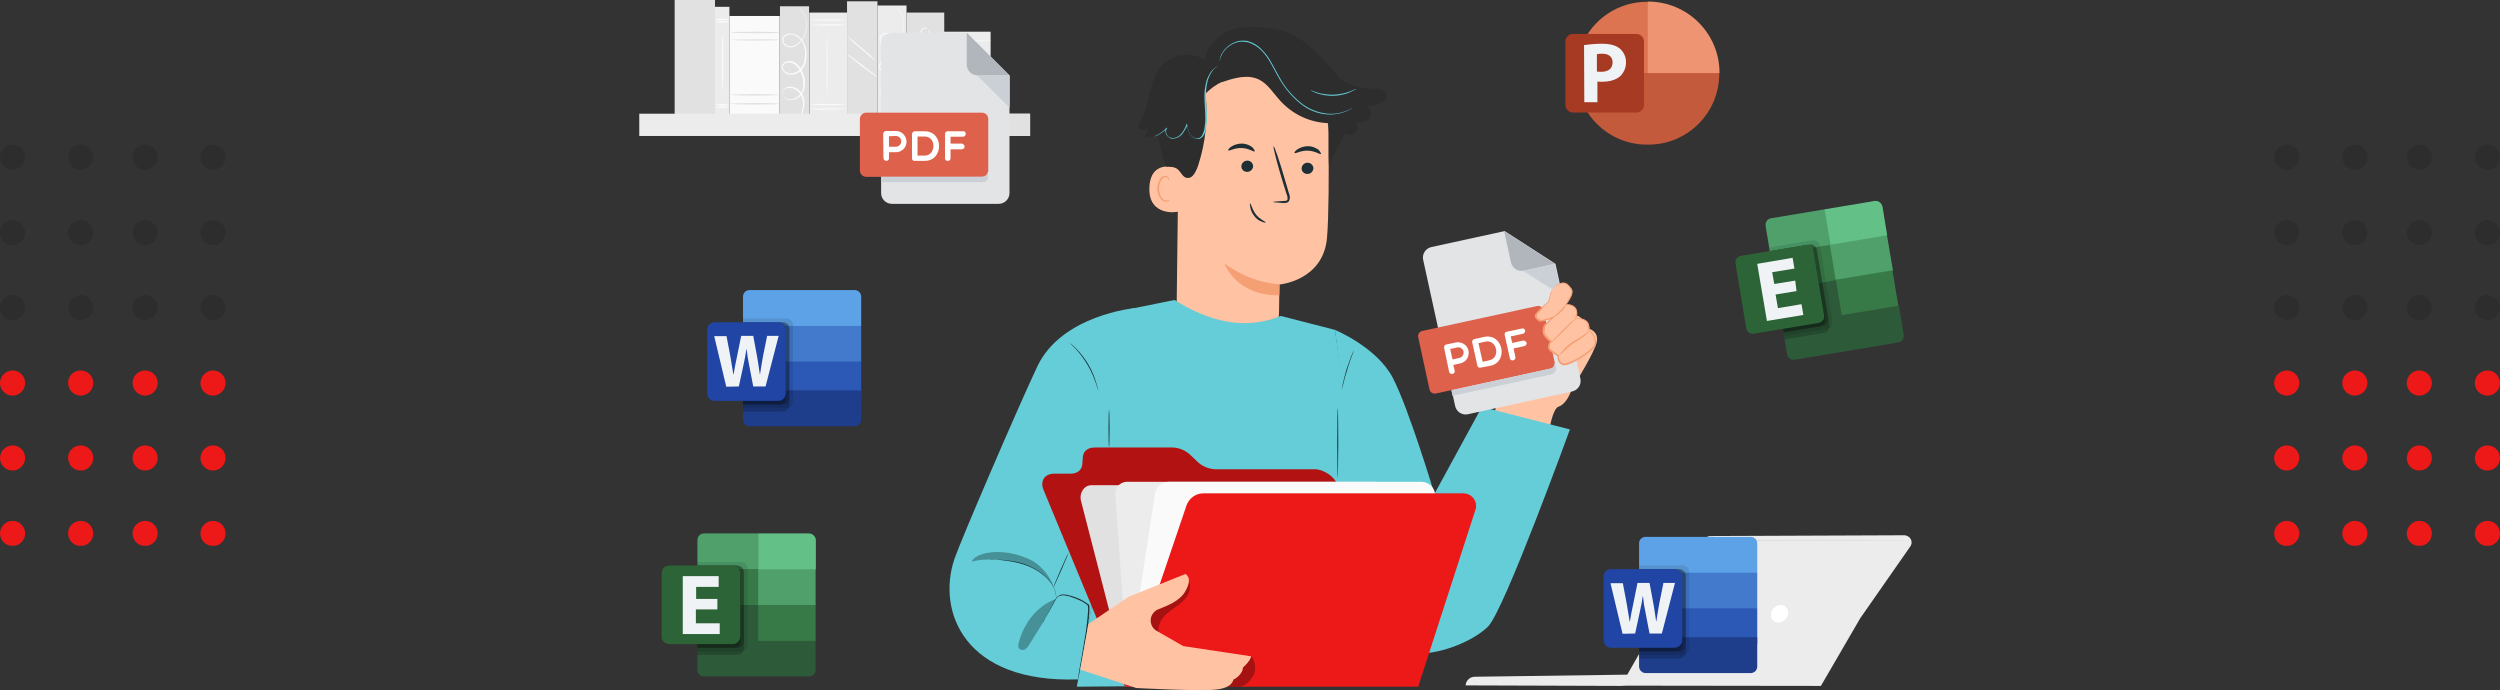 <?xml version="1.0" encoding="utf-8"?>
<!-- Generator: Adobe Illustrator 25.0.0, SVG Export Plug-In . SVG Version: 6.00 Build 0)  -->
<svg version="1.1" id="Layer_1" xmlns="http://www.w3.org/2000/svg" xmlns:xlink="http://www.w3.org/1999/xlink" x="0px" y="0px"
	 viewBox="0 0 954.2 263.5" style="enable-background:new 0 0 954.2 263.5;" xml:space="preserve">
<rect x="0" y="0" width="954.2" height="263.5" fill="#333333" stroke="none"/>
<style type="text/css">
	.st0{fill:#F59F75;}
	.st1{fill:#FFC3A3;}
	.st2{fill:#1E2E35;}
	.st3{fill:#2D2D2D;}
	.st4{fill:#64CDD8;}
	.st5{opacity:0.3;}
	.st6{clip-path:url(#SVGID_2_);}
	.st7{clip-path:url(#SVGID_4_);}
	.st8{fill:#B21212;}
	.st9{fill:#E1E1E1;}
	.st10{fill:#ECECEC;}
	.st11{fill:#FAFAFA;}
	.st12{fill:#ED1818;}
	.st13{clip-path:url(#SVGID_6_);}
	.st14{fill:#E2E4E6;}
	.st15{fill:#B0B6BB;}
	.st16{fill:#CAD0D6;}
	.st17{fill:#DE614C;}
	.st18{fill:#FFFFFF;}
	.st19{fill:#DC7451;}
	.st20{fill:#EF9473;}
	.st21{fill:#C35A3B;}
	.st22{clip-path:url(#SVGID_8_);}
	.st23{fill:url(#Rectangle_320_1_);}
	.st24{fill:#F0F3F5;}
	.st25{fill:#2D5B3A;}
	.st26{fill:#4FA06B;}
	.st27{fill:#387A47;}
	.st28{opacity:0.1;}
	.st29{clip-path:url(#SVGID_10_);}
	.st30{opacity:0.2;}
	.st31{clip-path:url(#SVGID_12_);}
	.st32{clip-path:url(#SVGID_14_);}
	.st33{clip-path:url(#SVGID_16_);}
	.st34{clip-path:url(#SVGID_18_);}
	.st35{fill:url(#Rectangle_328_1_);}
	.st36{fill:#63C086;}
	.st37{clip-path:url(#SVGID_20_);}
	.st38{clip-path:url(#SVGID_22_);}
	.st39{clip-path:url(#SVGID_24_);}
	.st40{clip-path:url(#SVGID_26_);}
	.st41{clip-path:url(#SVGID_28_);}
	.st42{fill:url(#Rectangle_336_1_);}
	.st43{fill:#5DA2E7;}
	.st44{fill:#437ACC;}
	.st45{fill:#2C59B6;}
	.st46{fill:#1E3E8B;}
	.st47{clip-path:url(#SVGID_30_);}
	.st48{clip-path:url(#SVGID_32_);}
	.st49{clip-path:url(#SVGID_34_);}
	.st50{clip-path:url(#SVGID_36_);}
	.st51{clip-path:url(#SVGID_38_);}
	.st52{fill:url(#Rectangle_344_1_);}
	.st53{clip-path:url(#SVGID_40_);}
	.st54{clip-path:url(#SVGID_42_);}
	.st55{clip-path:url(#SVGID_44_);}
	.st56{clip-path:url(#SVGID_46_);}
	.st57{clip-path:url(#SVGID_48_);}
	.st58{fill:url(#Rectangle_351_1_);}
	.st59{clip-path:url(#SVGID_50_);}
	.st60{clip-path:url(#SVGID_52_);}
</style>
<path id="Path_1845" class="st0" d="M435.7,258c0.4,0,0.7,0.1,1.1,0.2c0.7,0.2,1.7,0.4,2.9,0.6c6.4,1.3,12.9,1.5,19.4,0.8
	c1.2-0.1,2.2-0.3,2.9-0.4c0.4-0.1,0.7-0.1,1.1-0.1c-0.3,0.1-0.7,0.2-1,0.3c-0.7,0.2-1.7,0.4-2.9,0.5c-6.5,1-13.1,0.7-19.5-0.8
	c-1.2-0.3-2.2-0.5-2.9-0.8C436.4,258.3,436,258.2,435.7,258"/>
<path id="Path_1846" class="st0" d="M438.1,254c0.4,0,0.7,0.1,1.1,0.2c0.7,0.2,1.7,0.4,2.9,0.6c3.2,0.6,6.5,1,9.8,1.1
	c3.3,0.1,6.6-0.1,9.9-0.5c1.3-0.1,2.3-0.3,3-0.4c0.4-0.1,0.7-0.1,1.1-0.1c-0.3,0.1-0.7,0.2-1.1,0.3c-0.7,0.2-1.7,0.4-3,0.5
	c-3.3,0.5-6.6,0.7-9.9,0.6s-6.6-0.5-9.9-1.2c-1.2-0.3-2.2-0.5-2.9-0.8C438.7,254.3,438.4,254.2,438.1,254"/>
<g>
	<path id="Path_1811" class="st1" d="M449.9,51.9l-0.8,65.8c-0.1,11.2,1.9,27.7,19.6,27.1c15.3-1.7,19.4-16.2,19.5-26.6
		c0.1-5,0.1-9.1,0.1-9.6c0,0,16.8-1.4,18.2-17.9c0.7-8,0.7-24.6,0.6-39.6C507,35,494.5,21.6,478.4,20.5l-1.6-0.1
		C459.5,20,449.6,34.6,449.9,51.9"/>
	<path id="Path_1812" class="st0" d="M488.4,108.5c0,0-10.5-0.1-21.1-8c0,0,4.4,12.5,21,12.2L488.4,108.5z"/>
	<path id="Path_1813" class="st2" d="M478.9,57.8c-0.3,0.3-2.2-1.2-5-1.3s-4.8,1.3-5.1,0.9c-0.1-0.2,0.2-0.8,1.1-1.4
		c1.2-0.8,2.7-1.2,4.1-1.2s2.8,0.5,4,1.4C478.7,57,479,57.6,478.9,57.8"/>
	<path id="Path_1814" class="st2" d="M478.3,63.5c-0.1,1.2-1.1,2.1-2.3,2.1c-1.2,0-2.2-0.9-2.2-2.1c0,0,0,0,0-0.1
		c0.1-1.2,1.1-2.1,2.3-2.1C477.3,61.3,478.3,62.3,478.3,63.5L478.3,63.5"/>
	<path id="Path_1815" class="st2" d="M485.8,77.1c0-0.1,1.6-0.3,4.2-0.4c0.7,0,1.3-0.1,1.4-0.5c0.1-0.7,0-1.4-0.3-2l-1.6-5.1
		c-2.2-7.2-3.7-13.2-3.4-13.3c0.3-0.1,2.3,5.7,4.4,13c0.5,1.8,1,3.5,1.5,5.1c0.4,0.8,0.4,1.7,0.1,2.6c-0.2,0.5-0.6,0.8-1.1,0.9
		c-0.4,0.1-0.7,0.1-1.1,0.1C487.4,77.3,485.8,77.2,485.8,77.1"/>
	<path id="Path_1816" class="st1" d="M450.3,64.3c-0.3-0.1-11.1-4.2-11.6,7.2s11,9.5,11.1,9.2C449.8,80.3,450.3,64.3,450.3,64.3"/>
	<path id="Path_1817" class="st0" d="M446.5,76.1c0,0-0.2,0.1-0.5,0.3c-0.5,0.2-1,0.2-1.5,0c-1.2-0.5-2.1-2.4-2.1-4.5
		c0-1,0.2-1.9,0.7-2.8c0.2-0.7,0.8-1.3,1.6-1.5c0.5-0.1,1,0.1,1.1,0.6c0.1,0.3,0.1,0.5,0.1,0.6c0,0,0.3-0.2,0.2-0.7
		c-0.1-0.3-0.2-0.5-0.4-0.7c-0.3-0.2-0.7-0.4-1.1-0.3c-1,0.1-1.8,0.8-2.1,1.7c-0.5,1-0.8,2-0.8,3.1c0,2.3,1.1,4.5,2.7,5
		c0.6,0.2,1.3,0.1,1.8-0.2C446.5,76.4,446.5,76.2,446.5,76.1"/>
	<path id="Path_1818" class="st2" d="M483.1,84.9c0.1-0.3-2.1-1-3.7-3c-0.7-0.9-1.2-1.9-1.6-3c-0.3-0.8-0.6-1.3-0.7-1.3
		s-0.1,0.6,0.1,1.5c0.2,1.2,0.7,2.3,1.5,3.3c0.7,1,1.7,1.8,2.9,2.2C482.5,85,483.1,85,483.1,84.9"/>
	<path id="Path_1819" class="st3" d="M529.2,36.1c-0.2-0.7-0.7-1.2-1.3-1.6c-1.3-0.8-2.8-0.7-4.2-0.7c-4.4-0.1-8.7-1.4-12.5-3.8
		c-1.7-2.5-3.7-4.8-5.8-7c-5-5.2-9.2-8.7-13.4-10.4c-5.5-2.2-14.8-3.1-20.5-1.6c-5.8,1.5-10.9,6.2-11.7,12.1
		c-3.2-2.7-8.1-2.7-12-1.1h-0.1c-4.4,1.6-6.9,6.2-8.2,10.7c-1.3,4.5-1.8,9.3-4.2,13.3c-0.5,0.8-1.1,1.8-0.6,2.7
		c0.4,0.7,1.2,1,1.9,0.8c0.7-0.2,1.4-0.5,2-0.9c-0.5,1.2-1,2.3-1.5,3.5c1.6,0.3,3.2,0.2,4.8-0.3c0.8,4,1.8,7.9,3.1,11.8
		c1.8,0,3.5,0.1,4.6,1.1c1.5,1.4,2.2,4,4.8,3c1.3-0.5,2.5-3.2,2.9-4.5c2.9-8.8,3.8-18.1,2.8-27.4c1.8-1.9,4-3.5,6.4-4.6l-0.2,0.2
		c4.6-1.6,9.9-3.2,14.3-1c3.4,1.7,5.4,5.2,8,8c4.8,5.3,11.4,8.4,18.5,8.6c0.2,4.7-0.1,11.3,0.1,15.9l3.9-7.5l0,0
		c0.3-0.5,0.6-1.1,0.8-1.7l0.1-0.2l0,0c0.4-0.9,0.8-1.8,1.3-2.7l0,0c2.5,2.2,6.2-1.2,4.3-3.9c-0.4-0.5-0.9-1-1.4-1.4
		c1.2,1.1,2.8,1.6,4.4,1.1c1.6-0.5,2.6-1.9,2.6-3.6c-0.1-1.1-0.8-2-1.8-2.5c2.1,0.2,4.1-0.3,5.9-1.3
		C528.4,38.7,529.6,37.6,529.2,36.1"/>
	<path id="Path_1820" class="st4" d="M464.9,25c-0.6,0.5-1.1,1-1.7,1.5c-1.3,1.6-2.2,3.5-2.5,5.5c-0.3,1.4-0.4,2.8-0.4,4.2
		c0,1.5,0.1,3.2,0.2,4.9c0.2,1.8,0.2,3.6,0.1,5.4c-0.1,1-0.2,1.9-0.4,2.9c-0.1,1-0.5,2-1.2,2.8c-0.6,0.7-1.5,1-2.3,0.8
		s-1.6-0.6-2.1-1.2c-1.1-1.2-1.3-2.8-1.6-4.2h0.3c-0.5,1.2-1.2,2.4-2,3.5c-0.8,1-2,1.6-3.2,1.8c-0.6,0.1-1.2,0-1.7-0.3
		s-0.9-0.7-1.2-1.1c-0.2-0.4-0.4-1-0.4-1.5s0.2-0.9,0.5-1.3l0.2,0.2c-1,1.1-2.2,2-3.6,2.7c-0.4,0.2-0.7,0.3-1.1,0.4
		c-0.1,0-0.3,0.1-0.4,0.1c0.1-0.1,0.2-0.1,0.4-0.2c0.2-0.1,0.6-0.2,1.1-0.5c1.3-0.7,2.5-1.6,3.4-2.7l0.2,0.2
		c-0.6,0.7-0.6,1.7-0.1,2.5c0.2,0.4,0.6,0.8,1,1c0.5,0.2,1,0.3,1.5,0.3c1.2-0.2,2.2-0.7,3-1.7s1.5-2.2,1.9-3.4l0.2-0.5l0.1,0.6
		c0.3,1.4,0.5,2.9,1.5,4c0.5,0.6,1.2,0.9,1.9,1.1c0.7,0.1,1.5-0.1,2-0.7c0.6-0.8,0.9-1.7,1.1-2.6c0.2-0.9,0.3-1.9,0.4-2.8
		c0.1-1.8,0-3.6-0.1-5.4c-0.1-1.7-0.2-3.4-0.2-4.9c0-1.4,0.2-2.9,0.5-4.3c0.4-2.1,1.3-4,2.7-5.5C463.7,25.9,464.3,25.4,464.9,25"/>
	<path id="Path_1821" class="st4" d="M516.2,41.1C516.2,41.1,516.2,41.1,516.2,41.1l-0.5,0.4c-0.2,0.2-0.5,0.3-0.7,0.4
		c-0.3,0.2-0.7,0.4-1,0.5c-2.2,1-4.7,1.4-7.1,1.3c-3.6-0.2-7.1-1.5-10-3.7c-3.5-2.7-6.4-6.1-8.6-9.9c-1.2-2-2.2-4.1-3.3-6
		c-1-1.8-2.2-3.5-3.7-5c-1.3-1.3-3-2.3-4.8-2.9c-0.8-0.2-1.7-0.3-2.5-0.3s-1.6,0.2-2.3,0.4c-2.3,0.8-4.2,2.4-5.3,4.5
		c-0.4,0.8-0.7,1.6-0.9,2.5c0-0.1,0-0.1,0-0.2s0-0.3,0.1-0.5c0.1-0.6,0.3-1.3,0.6-1.9c0.5-0.9,1.1-1.8,1.9-2.5c1-1,2.2-1.7,3.5-2.2
		c0.8-0.3,1.6-0.4,2.4-0.5c0.9,0,1.8,0,2.6,0.3c1.9,0.6,3.6,1.6,4.9,3c1.5,1.5,2.8,3.2,3.8,5.1c1.1,1.9,2.1,4,3.3,6
		c2.1,3.8,5,7.1,8.5,9.8c2.8,2.1,6.3,3.4,9.8,3.7c2.4,0.2,4.8-0.2,7-1.1C514.7,42,515.4,41.6,516.2,41.1"/>
	<path id="Path_1822" class="st4" d="M517.7,33.9c-0.2,0.2-0.4,0.3-0.6,0.4c-0.6,0.3-1.2,0.6-1.8,0.9c-0.9,0.4-1.8,0.7-2.8,0.9
		c-2.3,0.6-4.8,0.6-7.1,0.2c-1-0.2-1.9-0.4-2.8-0.7c-0.6-0.2-1.2-0.5-1.8-0.8c-0.2-0.1-0.4-0.2-0.6-0.4c0-0.1,0.9,0.4,2.5,0.9
		c0.9,0.3,1.9,0.5,2.8,0.6c2.3,0.4,4.7,0.3,7-0.2c0.9-0.2,1.9-0.5,2.8-0.8C516.8,34.3,517.7,33.8,517.7,33.9"/>
	<path id="Path_1823" class="st2" d="M504.2,58.8c-0.3,0.3-2.2-1.2-5-1.3s-4.8,1.3-5.1,0.9c-0.1-0.2,0.2-0.8,1.1-1.4
		c1.2-0.8,2.7-1.2,4.1-1.2s2.8,0.5,4,1.4C504,58,504.3,58.7,504.2,58.8"/>
	<path id="Path_1824" class="st2" d="M501.3,64.3c-0.1,1.2-1.1,2.1-2.3,2.1c-1.2,0-2.2-0.9-2.2-2.1c0,0,0,0,0-0.1
		c0.1-1.2,1.1-2.1,2.3-2.1C500.3,62.1,501.3,63.1,501.3,64.3L501.3,64.3"/>
	<path id="Path_1825" class="st1" d="M604.8,124.9c0-4.8-4.6-4.8-4.6-4.8c-1.8-2.3-3.7-1.5-3.7-1.5l-7.4,5c-1.1,1.9-8.3,9-8.3,9
		c-2-1.5-2-4.4-4.3-8c-2.4-3.6-7.7-3.1-7.7-3.1s4.2,9.4,4.6,15.3c0.4,5.9-3.2,22.2-3.2,22.2l21,5.9c0,0,1.3-9,3.7-9.7
		c2.8-0.9,4.4-5.1,4.4-5.1c3.1-6.2,9.3-15.3,10.2-19.9C610.3,125.7,604.8,124.9,604.8,124.9"/>
	<path id="Path_1826" class="st4" d="M448.3,114.5c13.4,8.4,26.9,11.6,40.6,6.1l20.6,5.3l20.2,135.2l-118.7,1l5.8-31.4l14.7-112.8
		L448.3,114.5z"/>
	<path id="Path_1827" class="st4" d="M509.5,125.9c0,0,16,6.6,22.1,18.3s15.9,44.3,15.9,44.3l18.1-33.2l33.6,8.6
		c0,0-25,68.9-31.2,75.2c-6.9,6.9-25.6,13.8-34.7,8.4s-11-25.6-11-25.6L509.5,125.9z"/>
	<path id="Path_1828" class="st2" d="M510.6,182.4c-0.1,0-0.2-6-0.2-13.4s0.1-13.4,0.2-13.4s0.2,6,0.2,13.4
		C510.7,176.4,510.7,182.4,510.6,182.4"/>
	<path id="Path_1829" class="st2" d="M516.8,133.6c-0.2,0.8-0.5,1.5-0.8,2.2c-0.5,1.4-1.2,3.2-1.8,5.4c-0.7,2.1-1.2,4-1.5,5.4
		c-0.2,0.8-0.4,1.5-0.6,2.3c0-0.2,0-0.4,0.1-0.6c0.1-0.4,0.2-1,0.3-1.7c0.3-1.4,0.8-3.4,1.4-5.5c0.7-2.1,1.4-4,1.9-5.3
		c0.3-0.7,0.5-1.2,0.7-1.6C516.6,134,516.7,133.8,516.8,133.6"/>
	<path id="Path_1830" class="st4" d="M429.4,168.5l3.7-50.9c0,0-27.9,2.6-37.2,22.3c-7.8,16.6-29.3,66.6-31.6,73.4
		c-6.8,20.1,3.8,47.6,47.3,46l5-27.3L429.4,168.5z"/>
	<path id="Path_1831" class="st2" d="M398.1,237.7c0.1-0.2,0.1-0.3,0.2-0.5l0.7-1.4c0.6-1.2,1.6-2.9,2.7-5l0.9-1.7
		c0.3-0.6,0.7-1.2,1.3-1.6c0.6-0.4,1.4-0.7,2.1-0.6c0.8,0,1.6,0.2,2.3,0.4c1.6,0.4,3.2,1,4.7,1.8c0.8,0.4,1.5,0.9,2.2,1.4l0.3,0.2
		c0.1,0.1,0.2,0.2,0.2,0.3c0.1,0.2,0.1,0.5,0.1,0.7c0,0.5,0,0.9,0,1.4c-0.1,1.8-0.3,3.6-0.5,5.3s-0.5,3.4-0.8,4.9
		c-0.5,3.1-1.1,5.9-1.5,8.3c-0.5,2.3-0.8,4.2-1.1,5.6c-0.1,0.6-0.2,1.1-0.3,1.5c0,0.2-0.1,0.4-0.1,0.5c0-0.2,0-0.4,0-0.5
		c0-0.4,0.1-0.9,0.2-1.5c0.2-1.4,0.6-3.3,1-5.6c0.4-2.4,0.9-5.2,1.4-8.3c0.3-1.6,0.5-3.2,0.7-4.9s0.4-3.5,0.5-5.3c0-0.4,0-0.9,0-1.3
		c0-0.2-0.1-0.4-0.1-0.6c0-0.1-0.1-0.2-0.1-0.2l-0.2-0.2c-0.7-0.5-1.4-1-2.2-1.4c-1.5-0.7-3-1.3-4.6-1.8c-0.7-0.2-1.5-0.3-2.2-0.4
		c-0.7,0-1.4,0.2-2,0.5c-0.5,0.4-0.9,0.9-1.2,1.5c-0.3,0.6-0.6,1.1-0.9,1.6l-2.8,5c-0.3,0.6-0.6,1-0.8,1.3
		C398.3,237.4,398.3,237.6,398.1,237.7"/>
	<path id="Path_1832" class="st2" d="M378,213.5c0.1,0,0.2,0,0.3,0h0.9c0.8,0,2,0.1,3.4,0.2c1.7,0.1,3.4,0.4,5.1,0.7
		c2.1,0.4,4.1,1.1,6,2s3.7,2.1,5.2,3.5c1.3,1.1,2.4,2.5,3.2,4c0.5,1,0.9,2.2,1,3.3c0,0.3,0,0.6,0,0.9c0,0.1,0,0.2,0,0.3
		c0,0,0-0.5-0.1-1.3c-0.1-1.1-0.5-2.2-1-3.2c-0.8-1.5-1.9-2.8-3.2-3.9c-1.6-1.4-3.3-2.5-5.2-3.4c-1.9-0.9-3.9-1.5-5.9-2
		c-1.7-0.4-3.3-0.6-5-0.8c-1.4-0.2-2.6-0.3-3.4-0.3l-0.9-0.1C378.2,213.6,378.1,213.5,378,213.5"/>
	<path id="Path_1833" class="st2" d="M407.8,210.9c-0.2,0.7-0.4,1.4-0.7,2c-0.5,1.2-1.2,2.9-2,4.7l-2.1,4.7
		c-0.3,0.7-0.6,1.3-0.9,1.9c0.2-0.7,0.4-1.4,0.7-2c0.5-1.2,1.2-2.9,2-4.7s1.5-3.4,2.1-4.7C407.2,212.2,407.5,211.6,407.8,210.9"/>
	<path id="Path_1834" class="st2" d="M423.3,170.8c-0.1,0-0.2-3.2-0.2-7.2s0.1-7.2,0.2-7.2s0.2,3.2,0.2,7.2S423.4,170.8,423.3,170.8
		"/>
	<g id="Group_475" transform="translate(164.938 305.165)" class="st5">
		<g id="Group_474">
			<g>
				<g>
					<defs>
						<rect id="SVGID_1_" x="223.6" y="-76.6" width="14.5" height="19.6"/>
					</defs>
					<clipPath id="SVGID_2_">
						<use xlink:href="#SVGID_1_"  style="overflow:visible;"/>
					</clipPath>
					<g id="Group_473" class="st6">
						<path id="Path_1835" d="M238.2-76.6c-7.3,2.6-12.3,9.2-14.3,16.7c-0.2,0.8-0.4,1.7,0.2,2.3c0.6,0.6,1.6,0.7,2.3,0.2
							s1.2-1.1,1.6-1.9C231.5-64.9,234.9-70.1,238.2-76.6"/>
					</g>
				</g>
			</g>
		</g>
	</g>
	<g id="Group_478" transform="translate(141.112 281.227)" class="st5">
		<g id="Group_477">
			<g>
				<g>
					<defs>
						<rect id="SVGID_3_" x="229.7" y="-70.5" width="31.3" height="13.5"/>
					</defs>
					<clipPath id="SVGID_4_">
						<use xlink:href="#SVGID_3_"  style="overflow:visible;"/>
					</clipPath>
					<g id="Group_476" class="st7">
						<path id="Path_1836" d="M252.9-67.2c-3.9-2-8.2-3.2-12.6-3.3c-1.7-0.1-3.4,0.1-5.1,0.4c-2.3,0.5-4.9,1.6-5.4,3.3
							c5.3-1.7,13-0.6,18.4,0.6c5.4,1.1,10.1,4.4,12.9,9.1C259.6-61.3,256.7-64.9,252.9-67.2"/>
					</g>
				</g>
			</g>
		</g>
	</g>
	<path id="Path_1837" class="st2" d="M419.2,149.1c-0.1-0.3-0.2-0.5-0.3-0.8c-0.1-0.5-0.4-1.3-0.7-2.2c-1.6-4.8-4.2-9.2-7.6-12.9
		c-0.7-0.7-1.2-1.3-1.6-1.6c-0.2-0.2-0.4-0.4-0.6-0.6c0.2,0.1,0.5,0.3,0.7,0.5c0.4,0.3,1,0.9,1.7,1.6c3.6,3.7,6.2,8.1,7.6,13
		c0.3,0.9,0.5,1.7,0.6,2.2C419.1,148.6,419.2,148.9,419.2,149.1"/>
	<path id="Path_1838" class="st8" d="M429.4,262.1L398.3,187c-1.4-3.4,0.4-6.2,4-6.2h6.3c2.6,0,4.3-1.4,4.5-3.6l0.2-2.8
		c0.2-2.2,1.9-3.6,4.5-3.6h29.8c2.6,0.1,5.1,1.2,6.9,3l2.4,2.3c1.8,1.8,4.3,2.9,6.9,3h37.9c3.6,0,7.7,2.8,9,6.2l30.9,76.6H429.4
		V262.1z"/>
	<path id="Path_1839" class="st9" d="M424.3,236.6l-11.7-45.4c-0.8-3,1.2-6,3.9-6h92c1.9,0.1,3.5,1.5,3.9,3.4l17.1,68.3
		c0.7,3-0.4,4.8-3.2,4.8h-92.6c-1.9-0.1-3.5-1.5-3.9-3.4L424.3,236.6z"/>
	<path id="Path_1840" class="st10" d="M430.7,260.1l-5-71.5c-0.2-2.4,1.7-4.5,4.1-4.7c0.1,0,0.2,0,0.3,0h95.3v76.2H430.7z"/>
	<path id="Path_1841" class="st11" d="M429.6,261.7l11.3-73.7c0.5-2.4,2.7-4.1,5.2-4.1h96.4c2.9,0,5.2,2.3,5.3,5.1
		c0,0.7-0.1,1.5-0.4,2.1l-20.8,67.4L429.6,261.7z"/>
	<path id="Path_1842" class="st12" d="M429.4,262.1l23.4-69c0.9-2.8,3.5-4.8,6.5-4.8h99.4c2.7,0.1,4.8,2.3,4.7,5
		c0,0.5-0.1,1-0.3,1.4l-21.8,67.4H429.4z"/>
	<g id="Group_481" transform="translate(222.355 294.844)" class="st5">
		<g id="Group_480">
			<g>
				<g>
					<defs>
						<rect id="SVGID_5_" x="209.1" y="-74" width="47.6" height="41.2"/>
					</defs>
					<clipPath id="SVGID_6_">
						<use xlink:href="#SVGID_5_"  style="overflow:visible;"/>
					</clipPath>
					<g id="Group_479" class="st13">
						<path id="Path_1843" d="M255.2-44.3c0,0-3.8,0.2-5.5,0.3c-8.3,0.6-16.6-0.9-24.2-4.3c-2.3-1-4.8-2.5-5.5-5
							c-0.8-2.8,1-5.6,3.2-7.5s4.8-3.2,6.7-5.4s2.8-5.6,0.9-7.8l-0.5,0.4c-1.3,3.4-5.1,5.1-8.2,7c-5.8,3.7-10.1,9.3-12.1,15.9
							c-1.1,3.6-1.4,7.7,0.8,10.8c1.5,2.2,4.1,3.4,6.5,4.3c7.5,2.8,15.6,2.9,23.6,2.9c2.5,0,10.3-0.1,10.3-0.1
							c2.4-0.7,3.3-1.9,4.7-4C257.2-38.7,256.9-42.8,255.2-44.3"/>
					</g>
				</g>
			</g>
		</g>
	</g>
	<path id="Path_1844" class="st1" d="M477.5,250.5l-25.9-3.9l-10.1-5.8c-1.3-0.7-2.2-2.1-2.3-3.7V237c-0.1-1.9,1.1-3.7,2.8-4.4
		c3.2-1.3,8.3-3.1,10.4-6.9c3.1-5.4,0-6.6,0-6.6l-21.7,8.7l-15.3,10.4l-3.1,17.4l21.4,7c0,0,23.8,1.3,30.4,0.6
		c6.6-0.7,6.6-3.8,6.6-3.8c1.2-0.4,3.7-2.5,3.7-4.6C477.6,251.9,477.5,250.5,477.5,250.5"/>
	<path id="Path_1848" class="st14" d="M546.3,94.3c-2.2,0.5-3.6,2.7-3.1,4.9l12.2,55.8c0.5,2.2,2.7,3.6,4.9,3.1l39.8-8.7
		c2.2-0.5,3.6-2.7,3.1-4.9l-9.5-43.8l-19.4-12.5L546.3,94.3z"/>
	<path id="Path_1849" class="st15" d="M581.6,103.3l11.9-2.6l-19.4-12.5l2.6,11.9C577.2,102.4,579.4,103.8,581.6,103.3"/>
	<path id="Path_1850" class="st16" d="M596.1,112.7l-14.6-9.3l11.9-2.6L596.1,112.7z"/>
	<path id="Path_1851" class="st17" d="M593.4,138.3c0.2,1.1-0.5,2.2-1.6,2.4l-43.8,9.5c-1.1,0.2-2.2-0.5-2.4-1.6l-4.3-19.9
		c-0.2-1.1,0.5-2.2,1.6-2.4l43.8-9.5c1.1-0.2,2.2,0.5,2.4,1.6L593.4,138.3z"/>
	<path id="Path_1852" class="st18" d="M551.2,132.8c-0.1-0.6,0.2-1.2,0.8-1.3l3.7-0.8c2.2-0.4,4.4,1,4.8,3.2
		c0.4,2.2-0.9,4.3-3.1,4.8l-2.7,0.6l0.5,2.1c0.2,0.5-0.1,1.1-0.7,1.3h-0.1c-0.6,0.1-1.2-0.2-1.3-0.8l0,0L551.2,132.8z M553.5,133.2
		l0.9,4l2.7-0.6c1.1-0.3,1.7-1.4,1.5-2.5c-0.3-1-1.3-1.7-2.3-1.5L553.5,133.2z"/>
	<path id="Path_1853" class="st18" d="M565.2,140.3c-0.5,0.2-1.1-0.1-1.3-0.6v-0.1l-2-9c-0.1-0.6,0.3-1.1,0.9-1.2l3.6-0.8
		c7.3-1.6,9.5,9.5,2.5,11L565.2,140.3z M564.3,131l1.6,7.1l2.6-0.6c4.3-0.9,2.9-8.1-1.6-7.1L564.3,131z"/>
	<path id="Path_1854" class="st18" d="M576.6,128.4l0.6,2.5l4.1-0.9c0.6-0.1,1.2,0.3,1.4,0.9c0,0.6-0.4,1.1-0.9,1.2l-4.1,0.9
		l0.7,3.3c0.1,0.5-0.2,1-0.7,1.2c0,0,0,0-0.1,0c-0.5,0.2-1.1-0.1-1.3-0.6v-0.1l-2-9c-0.1-0.6,0.2-1.1,0.8-1.2h0.1l5.6-1.2
		c0.5-0.2,1.1,0.1,1.3,0.6v0.1c0.1,0.6-0.3,1.2-0.9,1.3L576.6,128.4L576.6,128.4z"/>
	<path id="Path_1855" class="st16" d="M591.8,140.7L554,149l0.4,2l37.8-8.2c1.1-0.2,1.8-1.3,1.6-2.4l-0.4-2
		C593.6,139.4,592.9,140.5,591.8,140.7"/>
	<path id="Path_1856" class="st16" d="M596.1,112.7l-14.6-9.3l11.9-2.6L596.1,112.7z"/>
	<path id="Path_1857" class="st16" d="M591.8,140.7L554,149l0.4,2l37.8-8.2c1.1-0.2,1.8-1.3,1.6-2.4l-0.4-2
		C593.6,139.4,592.9,140.5,591.8,140.7"/>
	<path id="Path_1858" class="st1" d="M592.4,110.6c0,0,3.4-4.3,6-1.9s1.9,3.6-0.6,7.5c0,0,5.6-0.3,3.8,5.4c0,0,5.5-0.6,5,4.1
		c0,0,4.2,4.1,2,6.7c-2.2,2.6-10.1,7.4-12.1,6.6c-2-0.8-2-3.6-2-3.6s-2.4-1.1-3-2.3s0.5-3,0.5-3s-2-2-2.5-2.6s0.3-3.2,0.3-3.2
		l3.2-3.1c0,0-4.4,1.9-5.3,1.2c-0.9-0.7-1.9-1.4-1-2.7c1.4-1.5,2.9-3,4.5-4.3L592.4,110.6z"/>
	<path id="Path_1859" class="st0" d="M595,135.7c0.4-0.6,0.9-1.2,1.4-1.7c1.1-1.5,2.5-2.7,4.1-3.7c1.6-0.9,3.1-1.9,4.6-2.9
		c0.5-0.5,1.1-1,1.6-1.6c-0.2,0.7-0.7,1.4-1.3,1.9c-1.4,1.2-2.9,2.2-4.5,3.1c-1.5,1-2.9,2.2-4.1,3.5
		C596.2,134.8,595.6,135.3,595,135.7"/>
	<path id="Path_1860" class="st0" d="M591.9,130.9c-0.1-0.1,1.9-2.3,4.6-4.9c1.3-1.3,2.4-2.5,3.4-3.3c0.5-0.5,1.1-0.8,1.7-1
		c0,0.1-0.6,0.5-1.5,1.3s-2,2.1-3.3,3.4C594.2,128.9,592,131,591.9,130.9"/>
	<path id="Path_1861" class="st0" d="M592.9,121.1c-0.1-0.1,1.2-1.1,2.6-2.5c1.4-1.3,2.1-2.7,2.3-2.7c0.1,0-0.4,1.7-1.9,3.1
		C594.4,120.4,593,121.2,592.9,121.1"/>
	<path id="Path_1862" class="st0" d="M592.4,110.6c0,0.1,0,0.2-0.1,0.3c-0.1,0.2-0.1,0.5-0.2,0.9c-0.2,0.8-0.5,2-0.9,3.5l0,0l0,0
		c-0.6,0.6-1.4,1.2-2.1,1.9c-0.9,0.8-1.7,1.6-2.4,2.5c-0.2,0.2-0.3,0.5-0.2,0.8s0.2,0.6,0.4,0.8c0.2,0.2,0.5,0.4,0.8,0.6
		s0.6,0.2,0.9,0.2c1.5-0.3,2.9-0.7,4.3-1.3l1-0.4l-0.8,0.8l-3.2,3.1v-0.1c-0.5,1-0.6,2.2-0.2,3.2c0.7,1,1.5,1.9,2.5,2.6l0.2,0.2
		l-0.2,0.2c-0.7,0.8-1.2,2.1-0.3,2.9c0.9,0.8,1.9,1.5,3,2.1l-0.4,0.2v-0.1l0,0l0,0c0.1,0.1-0.1-0.2,0.1,0.2c0.7-0.3,0.2-0.1,0.4-0.2
		l0,0l0,0v0.1v0.3c0,0.2,0,0.3,0,0.5c0,0.3,0.1,0.7,0.3,1c0.1,0.3,0.3,0.6,0.6,0.8c0.2,0.2,0.5,0.4,0.8,0.5c0.7,0,1.4-0.1,2.1-0.4
		c0.7-0.3,1.4-0.6,2.1-0.9c1.3-0.7,2.5-1.4,3.7-2.2s2.3-1.7,3.3-2.7c0.5-0.4,0.8-1,0.8-1.7c0-0.6-0.1-1.3-0.3-1.9
		c-0.5-1.2-1.3-2.3-2.2-3.2l-0.1-0.1v-0.1c0.1-0.6,0-1.2-0.2-1.8c-0.2-0.6-0.6-1-1.1-1.3c-1.1-0.6-2.2-0.8-3.4-0.7h-0.3l0.1-0.3
		c0.1-0.3,0.2-0.7,0.3-1s0.1-0.7,0.1-1c0-0.7-0.2-1.3-0.6-1.8c-0.9-0.9-2.1-1.4-3.3-1.3h-0.4l0.2-0.3c0.7-0.9,1.2-1.9,1.8-2.9
		c0.2-0.5,0.4-0.9,0.5-1.4c0-0.5-0.1-0.9-0.3-1.3c-0.4-0.8-1-1.4-1.7-1.9c-0.6-0.4-1.4-0.4-2.1-0.2c-1,0.3-1.9,0.9-2.6,1.6
		C592.8,110.1,592.7,110.3,592.4,110.6C592.5,110.5,592.5,110.6,592.4,110.6c0-0.1,0.1-0.2,0.2-0.2c0.2-0.2,0.4-0.4,0.5-0.6
		c0.3-0.3,0.6-0.6,1-0.9c0.5-0.4,1-0.7,1.6-0.9c0.8-0.3,1.6-0.2,2.3,0.2l0.5,0.4l0.5,0.5c0.3,0.3,0.6,0.7,0.9,1.1
		c0.3,0.5,0.4,1,0.3,1.5c-0.1,0.5-0.2,1.1-0.5,1.6c-0.5,1-1.1,2-1.8,3l-0.2-0.3c0.7,0,1.3,0.1,1.9,0.3c0.7,0.2,1.3,0.6,1.7,1.1
		c0.5,0.6,0.7,1.3,0.7,2.1c0,0.4,0,0.7-0.1,1.1s-0.2,0.7-0.3,1.1l-0.2-0.3c1.3-0.1,2.6,0.1,3.7,0.7c0.6,0.4,1.1,0.9,1.3,1.6
		s0.3,1.4,0.2,2.1l-0.1-0.2c1,1,1.8,2.1,2.3,3.3c0.3,0.7,0.4,1.4,0.4,2.1c0,0.4-0.1,0.7-0.3,1.1c-0.2,0.3-0.4,0.6-0.7,0.9
		c-1,1-2.1,1.9-3.3,2.7s-2.5,1.6-3.8,2.3c-0.7,0.4-1.4,0.7-2.1,1c-0.7,0.3-1.6,0.5-2.4,0.4c-0.8-0.2-1.5-0.8-1.8-1.6
		c-0.2-0.4-0.3-0.7-0.3-1.1c0-0.2,0-0.4-0.1-0.6v-0.3v-0.2l0,0l0,0c0.2-0.1-0.4,0.1,0.4-0.2c0.3,0.4,0.1,0.1,0.1,0.2l0,0v0.1v0.1
		v0.4l-0.3-0.2c-1.2-0.6-2.2-1.3-3.2-2.2c-0.2-0.2-0.4-0.5-0.5-0.9c-0.1-0.3-0.1-0.7,0-1c0.1-0.6,0.4-1.2,0.9-1.7v0.4
		c-1.1-0.7-2-1.7-2.7-2.8c-0.3-0.6-0.4-1.2-0.3-1.9c0.1-0.6,0.2-1.2,0.5-1.8l0,0l0,0l3.2-3.1l0.2,0.4c-1.4,0.6-2.9,1.1-4.5,1.3
		c-0.4,0.1-0.8,0-1.1-0.3c-0.3-0.2-0.6-0.4-0.8-0.7c-0.3-0.3-0.5-0.6-0.5-1s0.1-0.7,0.3-1c0.7-0.9,1.6-1.8,2.5-2.6
		c0.8-0.7,1.5-1.4,2.2-1.9v0.1c0.4-1.5,0.8-2.6,1-3.5c0.1-0.4,0.2-0.7,0.3-0.9C592.3,110.8,592.3,110.7,592.4,110.6"/>
	<g>
		<rect id="Rectangle_304" x="359.8" y="12.1" class="st10" width="18.3" height="31.5"/>
		<rect id="Rectangle_305" x="308.9" y="4.8" class="st10" width="14.4" height="39.3"/>
		<path id="Path_1788" class="st11" d="M308.7,7.6c2.5-0.2,4.9-0.3,7.4-0.2c2.5-0.1,4.9,0,7.4,0.2c-2.5,0.2-4.9,0.3-7.4,0.2
			C313.6,7.9,311.1,7.8,308.7,7.6"/>
		<path id="Path_1789" class="st11" d="M309.5,9.5c2.3-0.2,4.6-0.3,7-0.2c2.3-0.1,4.7,0,7,0.2c-2.3,0.2-4.6,0.3-7,0.2
			C314.1,9.8,311.8,9.7,309.5,9.5"/>
		<path id="Path_1790" class="st11" d="M315.7,36.3c-0.1,0-0.2-5.2-0.2-11.6s0.1-11.6,0.2-11.6s0.2,5.2,0.2,11.6
			S315.8,36.3,315.7,36.3"/>
		<path id="Path_1791" class="st11" d="M308.9,39.9c2.3-0.2,4.7-0.3,7.1-0.2c2.4-0.1,4.7,0,7.1,0.2c-2.3,0.2-4.7,0.3-7.1,0.2
			C313.6,40.2,311.2,40.2,308.9,39.9"/>
		<path id="Path_1792" class="st11" d="M308.9,41.6c2.4-0.2,4.8-0.3,7.2-0.2c2.4-0.1,4.8,0,7.2,0.2c-2.4,0.2-4.8,0.3-7.2,0.2
			C313.7,41.9,311.3,41.9,308.9,41.6"/>
		<rect id="Rectangle_306" x="323.3" y="0.5" class="st9" width="11.6" height="43.6"/>
		<path id="Path_1793" class="st11" d="M323.2,20.5c0.6,0.4,1.2,0.8,1.8,1.2c1.2,0.9,2.6,2,4.2,3.2l4.2,3.2c0.6,0.4,1.2,0.9,1.7,1.4
			c-0.7-0.3-1.3-0.7-1.9-1.1c-1.1-0.8-2.6-1.8-4.3-3.1c-1.6-1.2-3.1-2.4-4.1-3.3C324.2,21.6,323.7,21.1,323.2,20.5"/>
		<path id="Path_1794" class="st11" d="M323.2,13.7c2.1,1.5,4,3.1,5.9,4.8c2,1.6,3.9,3.3,5.6,5.1c-2.1-1.5-4-3.1-5.9-4.8
			C326.8,17.2,324.9,15.5,323.2,13.7"/>
		<rect id="Rectangle_307" x="272.9" y="2.6" class="st10" width="5.5" height="41.5"/>
		<path id="Path_1795" class="st11" d="M273.1,8.3c0,0.1,1.2,0.3,2.6,0.3s2.6-0.1,2.6-0.3c0-0.1-1.2-0.3-2.6-0.3
			C274.3,8,273.1,8.1,273.1,8.3"/>
		<path id="Path_1796" class="st11" d="M273,7.4c0,0.1,1.2,0.3,2.6,0.3s2.6-0.1,2.6-0.3s-1.2-0.3-2.6-0.3S273,7.2,273,7.4"/>
		<path id="Path_1797" class="st11" d="M273.1,40.9c0,0.1,1.2,0.3,2.6,0.3s2.6-0.1,2.6-0.3s-1.2-0.3-2.6-0.3
			C274.3,40.7,273.1,40.8,273.1,40.9"/>
		<path id="Path_1798" class="st11" d="M273,40c0,0.1,1.2,0.3,2.6,0.3s2.6-0.1,2.6-0.3c0-0.1-1.2-0.3-2.6-0.3
			C274.2,39.8,273,39.9,273,40"/>
		<path id="Path_1799" class="st11" d="M275.8,34.6c0.1,0,0.3-4.8,0.3-10.6s-0.1-10.6-0.3-10.6s-0.3,4.8-0.3,10.6
			S275.7,34.6,275.8,34.6"/>
		<rect id="Rectangle_308" x="297.7" y="2.4" class="st9" width="11.1" height="41.5"/>
		<path id="Path_1800" class="st11" d="M305.7,44.4c0.1-0.1,0.1-0.1,0.1-0.2c0.1-0.1,0.2-0.4,0.3-0.7c0.4-0.9,0.7-1.8,0.8-2.8
			c0.3-1.6,0.1-3.2-0.6-4.6c-0.5-0.9-1.1-1.6-2-2.2c-0.9-0.6-2.1-0.9-3.2-0.8c-0.6,0.1-1.2,0.4-1.7,0.8c-0.5,0.4-0.8,1.1-0.8,1.7
			c0.1,0.7,0.4,1.3,0.9,1.8s1.2,0.7,1.9,0.8c1.5,0.1,2.9-0.4,3.9-1.4c1.1-1.1,1.8-2.5,1.9-4c0.2-1.6,0-3.1-0.6-4.6
			c-0.5-1.6-1.4-3-2.7-4c-0.7-0.5-1.5-0.9-2.4-0.9c-0.9-0.1-1.8,0.2-2.5,0.9c-0.3,0.4-0.5,0.8-0.6,1.3c0,0.5,0.1,1,0.4,1.4
			c0.5,0.8,1.3,1.3,2.2,1.5c1.8,0.4,3.7-0.3,4.9-1.6c1.1-1.3,1.8-3,1.9-4.7c0.2-1.6,0-3.3-0.5-4.8s-1.5-2.8-2.9-3.7
			c-1.3-0.8-2.9-1-4.4-0.5c-0.7,0.3-1.3,0.9-1.4,1.7c-0.1,0.7,0.1,1.5,0.5,2.1c0.9,1.1,2.4,1.4,3.7,1c1.2-0.4,2.2-1.1,2.9-2.1
			c1.3-1.6,2.1-3.6,2.2-5.7c0.1-1.6-0.3-3.1-1-4.5c-0.4-0.9-1-1.7-1.7-2.4c-0.2-0.2-0.4-0.3-0.6-0.5c-0.1-0.1-0.1-0.1-0.2-0.1
			c1,0.9,1.8,1.9,2.4,3.1c0.7,1.4,1,2.9,0.9,4.4c-0.1,2-0.9,3.9-2.2,5.5c-0.7,0.9-1.7,1.6-2.8,1.9c-1.2,0.4-2.5,0.1-3.3-0.9
			c-0.4-0.5-0.5-1.1-0.4-1.7c0.1-0.6,0.6-1.1,1.2-1.4c1.3-0.5,2.8-0.3,4,0.5c1.3,0.8,2.2,2,2.6,3.4c0.5,1.5,0.6,3.1,0.4,4.6
			c-0.1,1.6-0.7,3.1-1.8,4.4c-1.1,1.2-2.8,1.8-4.4,1.5c-0.8-0.2-1.5-0.6-1.9-1.3c-0.5-0.6-0.4-1.5,0.1-2c0.6-0.5,1.3-0.8,2.1-0.7
			c0.8,0.1,1.5,0.4,2.1,0.8c1.2,1,2.1,2.3,2.6,3.8c0.5,1.4,0.7,2.9,0.6,4.4c-0.1,1.4-0.8,2.7-1.8,3.7c-0.9,0.9-2.2,1.4-3.6,1.3
			c-1.2-0.1-2.3-0.9-2.5-2.2c0-0.6,0.2-1.1,0.6-1.4c0.4-0.4,0.9-0.6,1.5-0.7c1-0.1,2.1,0.1,3,0.7c0.8,0.5,1.4,1.2,1.9,2
			c0.7,1.4,0.9,2.9,0.7,4.4c-0.1,1-0.4,1.9-0.7,2.8C305.8,44.1,305.7,44.4,305.7,44.4"/>
		<rect id="Rectangle_309" x="278.4" y="6.1" class="st11" width="19.2" height="37.8"/>
		<path id="Path_1801" class="st9" d="M279,12.4c0,0.1,4.2,0.3,9.3,0.3s9.3-0.1,9.3-0.3s-4.2-0.3-9.3-0.3S279,12.2,279,12.4"/>
		<path id="Path_1802" class="st9" d="M278.8,15.2c0,0.1,4.1,0.3,9.2,0.3s9.2-0.1,9.2-0.3S293,15,288,15S278.8,15.1,278.8,15.2"/>
		<path id="Path_1803" class="st9" d="M278.2,39.6c0,0.1,4.3,0.3,9.7,0.3c5.3,0,9.7-0.1,9.7-0.3c0-0.1-4.3-0.3-9.7-0.3
			C282.5,39.4,278.2,39.5,278.2,39.6"/>
		<path id="Path_1804" class="st9" d="M278.4,36.2c0,0.1,4.2,0.3,9.4,0.3s9.4-0.1,9.4-0.3c0-0.1-4.2-0.3-9.4-0.3
			C282.6,36,278.4,36.1,278.4,36.2"/>
		<rect id="Rectangle_310" x="334.9" y="2.1" class="st10" width="11.1" height="41.5"/>
		<path id="Path_1805" class="st11" d="M342.8,44.1c0.1-0.1,0.1-0.1,0.1-0.2c0.1-0.1,0.2-0.4,0.3-0.7c0.4-0.9,0.7-1.8,0.8-2.8
			c0.3-1.6,0.1-3.2-0.6-4.6c-0.5-0.9-1.1-1.6-2-2.2c-0.9-0.6-2.1-0.9-3.2-0.8c-0.6,0.1-1.2,0.4-1.7,0.8c-0.5,0.4-0.8,1.1-0.8,1.7
			c0.1,0.7,0.4,1.3,0.9,1.8s1.2,0.7,1.9,0.8c1.5,0.1,2.9-0.4,3.9-1.4c1.1-1.1,1.8-2.5,1.9-4c0.2-1.6,0-3.1-0.6-4.6
			c-0.5-1.6-1.4-3-2.7-4c-0.7-0.5-1.5-0.9-2.4-0.9c-0.9-0.1-1.8,0.2-2.5,0.9c-0.3,0.4-0.5,0.8-0.6,1.3c0,0.5,0.1,1,0.4,1.4
			c0.5,0.8,1.3,1.3,2.2,1.5c1.8,0.4,3.7-0.3,4.9-1.6c1.1-1.3,1.8-3,1.9-4.7c0.2-1.6,0-3.3-0.5-4.8s-1.5-2.8-2.9-3.7
			c-1.3-0.8-2.9-1-4.4-0.5c-0.7,0.3-1.3,0.9-1.4,1.7c-0.1,0.7,0.1,1.5,0.5,2.1c0.9,1.1,2.4,1.4,3.7,1c1.2-0.4,2.2-1.1,2.9-2.1
			c1.3-1.6,2.1-3.6,2.2-5.7c0.1-1.6-0.3-3.1-1-4.5c-0.4-0.9-1-1.7-1.7-2.4c-0.2-0.2-0.4-0.3-0.6-0.5c-0.1-0.1-0.1-0.1-0.2-0.1
			c1,0.9,1.8,1.9,2.4,3.1c0.7,1.4,1,2.9,0.9,4.4c-0.1,2-0.9,3.9-2.2,5.5c-0.7,0.9-1.7,1.6-2.8,1.9c-1.2,0.4-2.5,0.1-3.3-0.9
			c-0.4-0.5-0.5-1.1-0.4-1.7c0.1-0.6,0.6-1.1,1.2-1.4c1.3-0.5,2.8-0.3,4,0.5c1.3,0.8,2.2,2,2.6,3.4c0.5,1.5,0.6,3.1,0.4,4.6
			c-0.1,1.6-0.7,3.1-1.8,4.4c-1.1,1.2-2.8,1.8-4.4,1.5c-0.8-0.2-1.5-0.6-1.9-1.3c-0.5-0.6-0.4-1.5,0.1-2c0.6-0.5,1.3-0.8,2.1-0.7
			c0.8,0.1,1.5,0.4,2.1,0.8c1.2,1,2.1,2.3,2.6,3.8c0.5,1.4,0.7,2.9,0.6,4.4c-0.1,1.4-0.8,2.7-1.8,3.7c-0.9,0.9-2.2,1.4-3.6,1.3
			c-1.2-0.1-2.3-0.9-2.5-2.2c0-0.6,0.2-1.1,0.6-1.4c0.4-0.4,0.9-0.6,1.5-0.7c1-0.1,2.1,0.1,3,0.7c0.8,0.5,1.4,1.2,1.9,2
			c0.7,1.4,0.9,2.9,0.7,4.4c-0.1,1-0.4,1.9-0.7,2.8C343,43.8,342.8,44.1,342.8,44.1"/>
		<rect id="Rectangle_311" x="257.5" y="0" class="st9" width="15.4" height="43.6"/>
		<rect id="Rectangle_312" x="346" y="4.8" class="st9" width="14.4" height="38.8"/>
		<path id="Path_1806" class="st11" d="M360.7,24.1c0.7,0.6,1.5,1.2,2.3,1.6c0.9,0.4,1.9,0.7,2.9,0.8c1.2,0.1,2.5-0.1,3.6-0.6
			c1.2-0.5,2.3-1.2,3.5-1.6c1-0.4,2.1-0.5,3.1-0.3c0.7,0.2,1.3,0.5,1.8,1.1c0.2,0.2,0.3,0.4,0.4,0.7c0,0-0.1-0.2-0.5-0.6
			c-0.5-0.5-1.1-0.8-1.8-0.9c-1-0.2-2,0-2.9,0.4c-1.1,0.4-2.2,1.1-3.4,1.6c-1.2,0.5-2.5,0.7-3.8,0.6c-1.1-0.1-2.1-0.4-3-0.9
			c-0.6-0.3-1.2-0.8-1.7-1.3C361,24.6,360.8,24.4,360.7,24.1"/>
		<path id="Path_1807" class="st11" d="M360.4,28c0.7,0.6,1.5,1.2,2.3,1.6c0.9,0.4,1.9,0.7,2.9,0.8c1.2,0.1,2.5-0.1,3.6-0.6
			c1.2-0.5,2.3-1.2,3.5-1.6c1-0.4,2.1-0.5,3.1-0.3c0.7,0.2,1.3,0.5,1.8,1.1c0.2,0.2,0.3,0.4,0.4,0.7c0,0-0.1-0.2-0.5-0.6
			c-0.5-0.5-1.1-0.8-1.8-0.9c-1-0.2-2,0-2.9,0.4c-1.1,0.4-2.2,1.1-3.4,1.6c-1.2,0.5-2.5,0.7-3.8,0.6c-1.1-0.1-2.1-0.4-3-0.9
			c-0.6-0.3-1.2-0.8-1.7-1.3C360.7,28.4,360.5,28.2,360.4,28"/>
		<path id="Path_1808" class="st11" d="M360.6,15.6c0-0.1,4-0.2,8.9-0.2s8.9,0.1,8.9,0.2c0,0.1-4,0.2-8.9,0.2S360.6,15.7,360.6,15.6
			"/>
		<path id="Path_1809" class="st11" d="M354.1,11c-0.4-0.2-0.8-0.2-1.3-0.1c-0.4,0.1-0.8,0.4-1,0.8c-0.2,0.7,0.2,1.5,0.9,1.7
			c0.3,0.1,0.6,0.1,0.9,0c0.4-0.2,0.7-0.6,0.8-1c0.1-0.4,0-0.9-0.2-1.2c0,0,0.1,0.1,0.3,0.3c0.2,0.3,0.2,0.7,0.2,1
			c-0.1,0.6-0.4,1-0.9,1.3c-0.9,0.4-1.9-0.1-2.3-1c-0.2-0.4-0.2-0.9,0-1.3c0.3-0.5,0.7-0.8,1.3-0.9c0.4-0.1,0.7,0,1,0.1
			C354,10.9,354.1,11,354.1,11"/>
		<path id="Path_1810" class="st11" d="M353.2,39.7c-0.1,0-0.2-5.4-0.2-12.2s0.1-12.2,0.2-12.2s0.2,5.4,0.2,12.2
			S353.3,39.7,353.2,39.7"/>
		<rect id="Rectangle_313" x="244" y="43.4" class="st10" width="149.2" height="8.5"/>
		<rect id="Rectangle_314" x="380.1" y="43.4" class="st9" width="13" height="8.5"/>
		<path id="Path_1863" class="st14" d="M340.4,12.5c-2.2,0-4.1,1.8-4.1,4.1v57.1c0,2.2,1.8,4.1,4.1,4.1h40.8c2.2,0,4.1-1.8,4.1-4.1
			V28.8L369,12.5H340.4z"/>
		<path id="Path_1864" class="st15" d="M373.1,28.8h12.2L369,12.5v12.2C369,26.9,370.8,28.7,373.1,28.8"/>
		<path id="Path_1865" class="st16" d="M385.3,41l-12.2-12.2h12.2V41z"/>
		<path id="Rectangle_318" class="st17" d="M330.6,43h44.2c1.3,0,2.4,1.1,2.4,2.4l0,0v19.7c0,1.3-1.1,2.4-2.4,2.4l0,0h-44.2
			c-1.3,0-2.4-1.1-2.4-2.4V45.4C328.2,44.1,329.3,43,330.6,43L330.6,43z"/>
		<path id="Path_1866" class="st18" d="M337.1,51.1c0-0.6,0.5-1.1,1.1-1.1h3.8c2.2,0,4,1.9,4,4.1c0,2.2-1.8,4-4,4h-2.7v2.2
			c0.1,0.6-0.4,1.1-0.9,1.1h-0.1c-0.6,0-1.1-0.5-1.1-1.1l0,0L337.1,51.1z M339.3,52v4h2.7c1.1,0,2-1,2-2.1s-0.9-1.9-2-2L339.3,52
			L339.3,52z"/>
		<path id="Path_1867" class="st18" d="M349.2,61.4c-0.6,0.1-1.1-0.3-1.1-0.9v-0.1v-9.3c0.1-0.6,0.5-1,1.1-1h3.7
			c7.4,0,7.3,11.3,0.1,11.3H349.2z M350.2,52.1v7.3h2.7c4.4,0,4.6-7.3,0-7.3H350.2z"/>
		<path id="Path_1868" class="st18" d="M362.8,52.2v2.6h4.2c0.6,0,1.1,0.5,1.2,1.2c-0.1,0.6-0.6,1-1.2,1h-4.2v3.4c0,0.5-0.4,1-0.9,1
			c0,0,0,0-0.1,0c-0.6,0.1-1.1-0.3-1.1-0.9v-0.1v-9.3c0-0.6,0.5-1,1-1h0.1h5.7c0.6-0.1,1.1,0.3,1.1,0.9v0.1c0,0.6-0.5,1.1-1.1,1.1
			H362.8L362.8,52.2z"/>
		<path id="Path_1869" class="st16" d="M375.1,67.5h-38.7v2h38.7c1.1,0,2-0.9,2-2v-2C377.1,66.6,376.2,67.5,375.1,67.5"/>
		<path id="Path_1870" class="st16" d="M385.3,41l-12.2-12.2h12.2V41z"/>
		<path id="Path_1871" class="st16" d="M375.1,67.5h-38.7v2h38.7c1.1,0,2-0.9,2-2v-2C377.1,66.6,376.2,67.5,375.1,67.5"/>
	</g>
	<g>
		<path id="Path_1872" class="st19" d="M633,30.7l-4.1-30h-0.3c-14.9,0-27,12.1-27,27V28L633,30.7z"/>
		<path id="Path_1873" class="st20" d="M629.2,0.6h-0.3v27.3l13.7,5.5l13.7-5.5v-0.3C656.2,12.7,644.1,0.7,629.2,0.6"/>
		<path id="Path_1874" class="st21" d="M656.2,27.9v0.3c0,14.9-12.1,27-27,27h-0.6c-14.9,0-27-12.1-27-27v-0.3L656.2,27.9z"/>
		<g id="Group_485" transform="translate(397.778 16.456)">
			<g>
				<g>
					<defs>
						<path id="SVGID_7_" d="M202.6-3.5h24.2c1.6,0,2.9,1.3,2.9,2.9v24.2c0,1.6-1.3,2.9-2.9,2.9h-24.2c-1.6,0-2.9-1.3-2.9-2.9V-0.6
							C199.7-2.2,201-3.5,202.6-3.5z"/>
					</defs>
					<clipPath id="SVGID_8_">
						<use xlink:href="#SVGID_7_"  style="overflow:visible;"/>
					</clipPath>
					<g id="Group_484" class="st22">
						
							<linearGradient id="Rectangle_320_1_" gradientUnits="userSpaceOnUse" x1="-980.486" y1="360.988" x2="-980.474" y2="360.988" gradientTransform="matrix(47.587 -27.475 27.475 47.587 36684.359 -43949.805)">
							<stop  offset="0" style="stop-color:#BA5434"/>
							<stop  offset="0.5" style="stop-color:#B54A2C"/>
							<stop  offset="1" style="stop-color:#A73A23"/>
						</linearGradient>
						<polygon id="Rectangle_320" class="st23" points="186.7,4 222.3,-16.6 242.8,19 207.2,39.5 						"/>
					</g>
				</g>
			</g>
		</g>
		<path id="Path_1875" class="st24" d="M604.6,17.2c2.2-0.3,4.5-0.5,6.8-0.5c3.1,0,5.3,0.6,6.8,1.8c1.5,1.3,2.4,3.1,2.4,5.1
			c0.1,2-0.7,3.9-2,5.3c-1.7,1.6-4.2,2.3-7.2,2.3c-0.6,0-1.1,0-1.7-0.1V39h-5L604.6,17.2z M609.5,27.3c0.6,0.1,1.1,0.1,1.7,0.1
			c2.7,0,4.3-1.3,4.3-3.6c0-2-1.4-3.3-3.9-3.3c-0.7,0-1.4,0-2.1,0.2V27.3z"/>
	</g>
	<g>
		<path id="Path_1876" class="st25" d="M700.7,105.5l-23.6-0.2l5,29.9c0.2,1.4,1.5,2.3,2.9,2.1l39.5-6.6c1.4-0.2,2.3-1.5,2.1-2.9
			l0,0l-1.8-11L700.7,105.5z"/>
		<path id="Path_1877" class="st26" d="M696.4,79.9L676,83.3c-1.4,0.2-2.3,1.5-2.1,2.9l0,0l1.8,11l25.2,9.6l12.8,2l8.8-5.6
			l-2.3-13.5L696.4,79.9z"/>
		
			<rect id="Rectangle_322" x="676.7" y="95.3" transform="matrix(0.986 -0.165 0.165 0.986 -7.416 114.971)" class="st27" width="23.2" height="13.7"/>
		<g id="Group_488" transform="translate(521.34 117.248)" class="st28">
			<g id="Group_487">
				<g>
					<g>
						<defs>
							<rect id="SVGID_9_" x="154" y="-25.5" width="24.1" height="36.5"/>
						</defs>
						<clipPath id="SVGID_10_">
							<use xlink:href="#SVGID_9_"  style="overflow:visible;"/>
						</clipPath>
						<g id="Group_486" class="st29">
							<path id="Path_1878" d="M170.4-25.5L154-22.8l5.6,33.7L176,8.2c1.4-0.2,2.3-1.5,2.1-2.9l-4.8-28.7
								C173-24.8,171.7-25.7,170.4-25.5"/>
						</g>
					</g>
				</g>
			</g>
		</g>
		<g id="Group_491" transform="translate(521.642 119.353)" class="st30">
			<g id="Group_490">
				<g>
					<g>
						<defs>
							<rect id="SVGID_11_" x="153.9" y="-26.1" width="22.8" height="36.2"/>
						</defs>
						<clipPath id="SVGID_12_">
							<use xlink:href="#SVGID_11_"  style="overflow:visible;"/>
						</clipPath>
						<g id="Group_489" class="st31">
							<path id="Path_1879" d="M168.9-26l-15,2.5l5.6,33.7l15-2.5c1.4-0.2,2.3-1.5,2.1-2.9L171.8-24C171.6-25.3,170.3-26.3,168.9-26
								"/>
						</g>
					</g>
				</g>
			</g>
		</g>
		<g id="Group_494" transform="translate(521.642 119.353)" class="st30">
			<g id="Group_493">
				<g>
					<g>
						<defs>
							<rect id="SVGID_13_" x="153.9" y="-26.1" width="22.3" height="33.5"/>
						</defs>
						<clipPath id="SVGID_14_">
							<use xlink:href="#SVGID_13_"  style="overflow:visible;"/>
						</clipPath>
						<g id="Group_492" class="st32">
							<path id="Path_1880" d="M168.9-26l-15,2.5l5.2,31l15-2.5c1.4-0.2,2.3-1.5,2.1-2.9l-4.4-26C171.6-25.4,170.3-26.3,168.9-26"/>
						</g>
					</g>
				</g>
			</g>
		</g>
		<g id="Group_497" transform="translate(521.642 119.655)" class="st30">
			<g id="Group_496">
				<g>
					<g>
						<defs>
							<rect id="SVGID_15_" x="153.9" y="-26.2" width="21" height="33.3"/>
						</defs>
						<clipPath id="SVGID_16_">
							<use xlink:href="#SVGID_15_"  style="overflow:visible;"/>
						</clipPath>
						<g id="Group_495" class="st33">
							<path id="Path_1881" d="M167.6-26.1l-13.7,2.3l5.2,31l13.7-2.3c1.4-0.2,2.3-1.5,2.1-2.9l-4.4-26
								C170.2-25.4,169-26.3,167.6-26.1"/>
						</g>
					</g>
				</g>
			</g>
		</g>
		<g id="Group_501" transform="translate(504.114 119.653)">
			<g>
				<g>
					<defs>
						<path id="SVGID_17_" d="M185.1-26.1L160.4-22c-1.4,0.2-2.3,1.5-2.1,2.9l4.1,24.7c0.2,1.4,1.5,2.3,2.9,2.1l0,0L190,3.6
							c1.4-0.2,2.3-1.5,2.1-2.9L188-24.1c-0.2-1.2-1.2-2.1-2.5-2.1C185.4-26.2,185.3-26.1,185.1-26.1"/>
					</defs>
					<clipPath id="SVGID_18_">
						<use xlink:href="#SVGID_17_"  style="overflow:visible;"/>
					</clipPath>
					<g id="Group_500" class="st34">
						
							<linearGradient id="Rectangle_328_1_" gradientUnits="userSpaceOnUse" x1="-1193.61" y1="356.66" x2="-1193.6" y2="356.66" gradientTransform="matrix(49.64 -40.92 40.898 49.613 44535.996 -66296.516)">
							<stop  offset="0" style="stop-color:#408554"/>
							<stop  offset="0.5" style="stop-color:#3A7C49"/>
							<stop  offset="1" style="stop-color:#2D6437"/>
						</linearGradient>
						<polygon id="Rectangle_328" class="st35" points="141.4,-12.4 178.5,-42.9 209.1,-5.9 172,24.7 						"/>
					</g>
				</g>
			</g>
		</g>
		<path id="Path_1883" class="st36" d="M715.5,76.7l-19.1,3.2l2.3,13.5l21.6-3.6l-1.8-11C718.1,77.4,716.9,76.5,715.5,76.7"/>
		
			<rect id="Rectangle_329" x="701.9" y="104.9" transform="matrix(0.986 -0.165 0.165 0.986 -8.675 119.152)" class="st27" width="21.9" height="13.7"/>
		<path id="Path_1884" class="st24" d="M685.7,111.1l-8,1.3l0.9,5.2l9-1.5l0.7,4.1l-13.9,2.3l-3.7-21.8l13.5-2.3l0.7,4.1l-8.5,1.4
			l0.8,4.5l8-1.3L685.7,111.1z"/>
	</g>
	<g>
		<path id="Path_1885" class="st25" d="M289.4,229.5l-23.2-4.1v30.3c0,1.4,1.1,2.5,2.5,2.5h40.1c1.4,0,2.5-1.1,2.5-2.5v-11.2
			L289.4,229.5z"/>
		<path id="Path_1886" class="st26" d="M289.4,203.6h-20.7c-1.4,0-2.5,1.1-2.5,2.5l0,0v11.2l23.2,13.7l12.3,4.1l9.6-4.1v-13.7
			L289.4,203.6z"/>
		<rect id="Rectangle_330" x="266.2" y="217.2" class="st27" width="23.2" height="13.7"/>
		<g id="Group_504" transform="translate(46.619 286.326)" class="st28">
			<g id="Group_503">
				<g>
					<g>
						<defs>
							<rect id="SVGID_19_" x="219.6" y="-71.8" width="19.1" height="34.1"/>
						</defs>
						<clipPath id="SVGID_20_">
							<use xlink:href="#SVGID_19_"  style="overflow:visible;"/>
						</clipPath>
						<g id="Group_502" class="st37">
							<path id="Path_1887" d="M236.2-71.8h-16.6v34.1h16.6c1.4,0,2.5-1.1,2.5-2.5v-29.1C238.7-70.7,237.6-71.8,236.2-71.8"/>
						</g>
					</g>
				</g>
			</g>
		</g>
		<g id="Group_507" transform="translate(46.619 288.154)" class="st30">
			<g id="Group_506">
				<g>
					<g>
						<defs>
							<rect id="SVGID_21_" x="219.6" y="-72.3" width="17.8" height="34.1"/>
						</defs>
						<clipPath id="SVGID_22_">
							<use xlink:href="#SVGID_21_"  style="overflow:visible;"/>
						</clipPath>
						<g id="Group_505" class="st38">
							<path id="Path_1888" d="M234.8-72.3h-15.3v34.1h15.3c1.4,0,2.5-1.1,2.5-2.5v-29.1C237.3-71.2,236.2-72.3,234.8-72.3"/>
						</g>
					</g>
				</g>
			</g>
		</g>
		<g id="Group_510" transform="translate(46.619 288.154)" class="st30">
			<g id="Group_509">
				<g>
					<g>
						<defs>
							<rect id="SVGID_23_" x="219.6" y="-72.3" width="17.8" height="31.4"/>
						</defs>
						<clipPath id="SVGID_24_">
							<use xlink:href="#SVGID_23_"  style="overflow:visible;"/>
						</clipPath>
						<g id="Group_508" class="st39">
							<path id="Path_1889" d="M234.8-72.3h-15.3v31.4h15.3c1.4,0,2.5-1.1,2.5-2.5v-26.4C237.3-71.2,236.2-72.3,234.8-72.3"/>
						</g>
					</g>
				</g>
			</g>
		</g>
		<g id="Group_513" transform="translate(46.619 288.154)" class="st30">
			<g id="Group_512">
				<g>
					<g>
						<defs>
							<rect id="SVGID_25_" x="219.6" y="-72.3" width="16.4" height="31.4"/>
						</defs>
						<clipPath id="SVGID_26_">
							<use xlink:href="#SVGID_25_"  style="overflow:visible;"/>
						</clipPath>
						<g id="Group_511" class="st40">
							<path id="Path_1890" d="M233.5-72.3h-13.9v31.4h13.9c1.4,0,2.5-1.1,2.5-2.5v-26.4C236-71.2,234.8-72.3,233.5-72.3"/>
						</g>
					</g>
				</g>
			</g>
		</g>
		<g id="Group_517" transform="translate(28.334 288.154)">
			<g>
				<g>
					<defs>
						<path id="SVGID_27_" d="M227.1-72.3h24.2c1.6,0,2.9,1.3,2.9,2.9l0,0v24.2c0,1.6-1.3,2.9-2.9,2.9l0,0h-24.2
							c-1.6,0-2.9-1.3-2.9-2.9l0,0v-24.2C224.2-71,225.5-72.3,227.1-72.3z"/>
					</defs>
					<clipPath id="SVGID_28_">
						<use xlink:href="#SVGID_27_"  style="overflow:visible;"/>
					</clipPath>
					<g id="Group_516" class="st41">
						
							<linearGradient id="Rectangle_336_1_" gradientUnits="userSpaceOnUse" x1="-235.564" y1="360.127" x2="-235.552" y2="360.127" gradientTransform="matrix(47.589 -27.476 27.476 47.589 1523.09 -23649.408)">
							<stop  offset="0" style="stop-color:#408554"/>
							<stop  offset="0.5" style="stop-color:#3A7C49"/>
							<stop  offset="1" style="stop-color:#2D6437"/>
						</linearGradient>
						<polygon id="Rectangle_336" class="st42" points="211.2,-64.8 246.7,-85.3 267.3,-49.7 231.7,-29.2 						"/>
					</g>
				</g>
			</g>
		</g>
		<path id="Path_1891" class="st36" d="M308.8,203.6h-19.3v13.7h21.9v-11.2C311.3,204.7,310.1,203.6,308.8,203.6"/>
		<rect id="Rectangle_338" x="289.4" y="230.9" class="st27" width="21.9" height="13.7"/>
		<path id="Path_1892" class="st24" d="M273.7,232.6h-8.1v5.3h9.1v4.1h-14.1v-22.1h13.7v4.1h-8.6v4.6h8.1v4H273.7z"/>
	</g>
	<g>
		<path id="Path_1893" class="st43" d="M326.2,110.7h-40.1c-1.4,0-2.5,1.1-2.5,2.5l0,0v11.2l23.2,6.8l21.9-6.8v-11.2
			C328.7,111.8,327.5,110.7,326.2,110.7"/>
		<path id="Path_1894" class="st44" d="M328.7,124.4h-45.1V138l23.2,4.1l21.9-4.1V124.4z"/>
		<path id="Path_1895" class="st45" d="M283.6,138v13.7l21.9,2.7l23.2-2.7V138H283.6z"/>
		<path id="Path_1896" class="st46" d="M286.1,162.7h40.1c1.4,0,2.5-1.1,2.5-2.5V149h-45.1v11.2
			C283.6,161.6,284.7,162.7,286.1,162.7"/>
		<g id="Group_520" transform="translate(69.892 161.981)" class="st28">
			<g id="Group_519">
				<g>
					<g>
						<defs>
							<rect id="SVGID_29_" x="213.7" y="-40.4" width="19.1" height="34.1"/>
						</defs>
						<clipPath id="SVGID_30_">
							<use xlink:href="#SVGID_29_"  style="overflow:visible;"/>
						</clipPath>
						<g id="Group_518" class="st47">
							<path id="Path_1897" d="M230.3-40.4h-16.6v34.1h16.6c1.4,0,2.5-1.1,2.5-2.5v-29.1C232.8-39.2,231.7-40.4,230.3-40.4"/>
						</g>
					</g>
				</g>
			</g>
		</g>
		<g id="Group_523" transform="translate(69.892 163.809)" class="st30">
			<g id="Group_522">
				<g>
					<g>
						<defs>
							<rect id="SVGID_31_" x="213.7" y="-40.8" width="17.8" height="34.1"/>
						</defs>
						<clipPath id="SVGID_32_">
							<use xlink:href="#SVGID_31_"  style="overflow:visible;"/>
						</clipPath>
						<g id="Group_521" class="st48">
							<path id="Path_1898" d="M228.9-40.8h-15.3v34.1h15.3c1.4,0,2.5-1.1,2.5-2.5v-29.1C231.4-39.7,230.3-40.8,228.9-40.8"/>
						</g>
					</g>
				</g>
			</g>
		</g>
		<g id="Group_526" transform="translate(69.892 163.809)" class="st30">
			<g id="Group_525">
				<g>
					<g>
						<defs>
							<rect id="SVGID_33_" x="213.7" y="-40.8" width="17.8" height="31.4"/>
						</defs>
						<clipPath id="SVGID_34_">
							<use xlink:href="#SVGID_33_"  style="overflow:visible;"/>
						</clipPath>
						<g id="Group_524" class="st49">
							<path id="Path_1899" d="M228.9-40.8h-15.3v31.4h15.3c1.4,0,2.5-1.1,2.5-2.5v-26.4C231.4-39.7,230.3-40.8,228.9-40.8"/>
						</g>
					</g>
				</g>
			</g>
		</g>
		<g id="Group_529" transform="translate(69.892 163.809)" class="st30">
			<g id="Group_528">
				<g>
					<g>
						<defs>
							<rect id="SVGID_35_" x="213.7" y="-40.8" width="16.4" height="31.4"/>
						</defs>
						<clipPath id="SVGID_36_">
							<use xlink:href="#SVGID_35_"  style="overflow:visible;"/>
						</clipPath>
						<g id="Group_527" class="st50">
							<path id="Path_1900" d="M227.6-40.8h-13.9v31.4h13.9c1.4,0,2.5-1.1,2.5-2.5v-26.4C230.1-39.7,229-40.8,227.6-40.8"/>
						</g>
					</g>
				</g>
			</g>
		</g>
		<g id="Group_533" transform="translate(51.607 163.809)">
			<g>
				<g>
					<defs>
						<path id="SVGID_37_" d="M221.2-40.8h24.2c1.6,0,2.9,1.3,2.9,2.9l0,0v24.2c0,1.6-1.3,2.9-2.9,2.9l0,0h-24.2
							c-1.6,0-2.9-1.3-2.9-2.9l0,0v-24.2C218.3-39.5,219.6-40.8,221.2-40.8z"/>
					</defs>
					<clipPath id="SVGID_38_">
						<use xlink:href="#SVGID_37_"  style="overflow:visible;"/>
					</clipPath>
					<g id="Group_532" class="st51">
						
							<linearGradient id="Rectangle_344_1_" gradientUnits="userSpaceOnUse" x1="-282.805" y1="360.568" x2="-282.794" y2="360.568" gradientTransform="matrix(47.589 -27.476 27.476 47.588 3738.322 -24927.979)">
							<stop  offset="0" style="stop-color:#3767BD"/>
							<stop  offset="0.5" style="stop-color:#2F5CB7"/>
							<stop  offset="1" style="stop-color:#2145A5"/>
						</linearGradient>
						<polygon id="Rectangle_344" class="st52" points="205.3,-33.3 240.9,-53.8 261.4,-18.3 225.8,2.2 						"/>
					</g>
				</g>
			</g>
		</g>
		<path id="Path_1901" class="st24" d="M277.2,147.6l-4.6-19.3h4.7l1.5,7.9c0.4,2.3,0.8,4.8,1.1,6.7h0.1c0.3-2.1,0.8-4.4,1.3-6.8
			l1.6-7.9h4.6l1.5,8.1c0.4,2.3,0.7,4.3,1,6.5h0.1c0.3-2.1,0.7-4.4,1.1-6.7l1.6-7.9h4.4l-5,19.3h-4.7l-1.6-8.3
			c-0.4-1.9-0.7-3.7-0.9-5.9h-0.1c-0.3,2.2-0.7,4-1.1,5.9l-1.8,8.3L277.2,147.6z"/>
	</g>
	<g>
		<path id="Path_1785" class="st10" d="M650.5,206l-29.4,51.5l-58.2,0.8c-1.9,0-3.4,1.5-3.5,3.3l59.2,0.2l2.2-0.1l74.2,0.1l15-25.8
			l19.1-27.4c0.9-1.2,0.6-2.9-0.7-3.8c-0.5-0.3-1-0.5-1.6-0.5l-74,0.3C651.9,204.6,651,205.1,650.5,206"/>
		<path id="Path_1786" class="st9" d="M729.1,206.3c-0.1,0-0.2,0-0.4,0h-1l-4,0.1l-14.7,0.1l-48.6,0.1h-3.5
			c-1.1-0.1-2.1,0.4-2.7,1.3c-1.1,2-2.2,4-3.3,5.9c-2.2,3.9-4.3,7.7-6.3,11.3L634,244.2c-3,5.4-5.5,9.8-7.2,12.8
			c-0.8,1.5-1.5,2.6-2,3.5c-0.2,0.4-0.4,0.7-0.5,0.9c-0.1,0.1-0.1,0.2-0.2,0.3c0-0.1,0.1-0.2,0.1-0.3l0.5-0.9c0.5-0.9,1.1-2,1.9-3.5
			l7-12.9l10.5-19.2c2-3.6,4.1-7.4,6.2-11.3l3.3-6c0.7-1.1,2-1.7,3.3-1.6h3.5H709l14.7,0.1l4,0.1h1
			C728.9,206.3,729,206.3,729.1,206.3"/>
		<path id="Path_1787" class="st18" d="M676.9,232.2c-1.3,1.5-1.3,3.6-0.1,4.7c1.3,1.1,3.4,0.9,4.7-0.6c1.3-1.3,1.3-3.4,0.1-4.7
			C680.3,230.5,678.2,230.7,676.9,232.2"/>
		<path id="Path_1902" class="st43" d="M668.2,204.9h-40.1c-1.4,0-2.5,1.1-2.5,2.5v11.2l23.2,6.8l21.9-6.8v-11.2
			C670.7,206,669.6,204.9,668.2,204.9L668.2,204.9"/>
		<path id="Path_1903" class="st44" d="M670.7,218.6h-45.1v13.7l23.2,4.1l21.9-4.1L670.7,218.6L670.7,218.6z"/>
		<path id="Path_1904" class="st45" d="M625.6,232.2v13.7l21.9,2.7l23.2-2.7v-13.7H625.6z"/>
		<path id="Path_1905" class="st46" d="M628.1,256.9h40.1c1.4,0,2.5-1.1,2.5-2.5v-11.2h-45.1v11.2
			C625.6,255.8,626.8,256.9,628.1,256.9L628.1,256.9"/>
		<g id="Group_536" transform="translate(446.232 288.096)" class="st28">
			<g id="Group_535">
				<g>
					<g>
						<defs>
							<rect id="SVGID_39_" x="179.4" y="-72.3" width="19.1" height="34.1"/>
						</defs>
						<clipPath id="SVGID_40_">
							<use xlink:href="#SVGID_39_"  style="overflow:visible;"/>
						</clipPath>
						<g id="Group_534" class="st53">
							<path id="Path_1906" d="M196-72.3h-16.6v34.1H196c1.4,0,2.5-1.1,2.5-2.5v-29.1C198.5-71.1,197.4-72.3,196-72.3"/>
						</g>
					</g>
				</g>
			</g>
		</g>
		<g id="Group_539" transform="translate(446.232 289.925)" class="st30">
			<g id="Group_538">
				<g>
					<g>
						<defs>
							<rect id="SVGID_41_" x="179.4" y="-72.7" width="17.8" height="34.1"/>
						</defs>
						<clipPath id="SVGID_42_">
							<use xlink:href="#SVGID_41_"  style="overflow:visible;"/>
						</clipPath>
						<g id="Group_537" class="st54">
							<path id="Path_1907" d="M194.7-72.7h-15.3v34.1h15.3c1.4,0,2.5-1.1,2.5-2.5v-29.1C197.2-71.6,196-72.7,194.7-72.7"/>
						</g>
					</g>
				</g>
			</g>
		</g>
		<g id="Group_542" transform="translate(446.232 289.925)" class="st30">
			<g id="Group_541">
				<g>
					<g>
						<defs>
							<rect id="SVGID_43_" x="179.4" y="-72.7" width="17.8" height="31.4"/>
						</defs>
						<clipPath id="SVGID_44_">
							<use xlink:href="#SVGID_43_"  style="overflow:visible;"/>
						</clipPath>
						<g id="Group_540" class="st55">
							<path id="Path_1908" d="M194.7-72.7h-15.3v31.4h15.3c1.4,0,2.5-1.1,2.5-2.5v-26.4C197.2-71.6,196-72.7,194.7-72.7"/>
						</g>
					</g>
				</g>
			</g>
		</g>
		<g id="Group_545" transform="translate(446.232 289.925)" class="st30">
			<g id="Group_544">
				<g>
					<g>
						<defs>
							<rect id="SVGID_45_" x="179.4" y="-72.7" width="16.4" height="31.4"/>
						</defs>
						<clipPath id="SVGID_46_">
							<use xlink:href="#SVGID_45_"  style="overflow:visible;"/>
						</clipPath>
						<g id="Group_543" class="st56">
							<path id="Path_1909" d="M193.3-72.7h-13.9v31.4h13.9c1.4,0,2.5-1.1,2.5-2.5v-26.4C195.8-71.6,194.7-72.7,193.3-72.7"/>
						</g>
					</g>
				</g>
			</g>
		</g>
		<g id="Group_549" transform="translate(427.948 289.925)">
			<g>
				<g>
					<defs>
						<path id="SVGID_47_" d="M187-72.7h24.2c1.6,0,2.9,1.3,2.9,2.9l0,0v24.2c0,1.6-1.3,2.9-2.9,2.9l0,0H187c-1.6,0-2.9-1.3-2.9-2.9
							l0,0v-24.2C184-71.4,185.3-72.7,187-72.7z"/>
					</defs>
					<clipPath id="SVGID_48_">
						<use xlink:href="#SVGID_47_"  style="overflow:visible;"/>
					</clipPath>
					<g id="Group_548" class="st57">
						
							<linearGradient id="Rectangle_351_1_" gradientUnits="userSpaceOnUse" x1="-1040.853" y1="359.755" x2="-1040.841" y2="359.755" gradientTransform="matrix(47.587 -27.475 27.475 47.587 39555.738 -45607.652)">
							<stop  offset="0" style="stop-color:#3767BD"/>
							<stop  offset="0.5" style="stop-color:#2F5CB7"/>
							<stop  offset="1" style="stop-color:#2145A5"/>
						</linearGradient>
						<polygon id="Rectangle_351" class="st58" points="171,-65.2 206.6,-85.7 227.1,-50.2 191.6,-29.7 						"/>
					</g>
				</g>
			</g>
		</g>
		<g id="Group_550">
			<path id="Path_1910" class="st24" d="M619.3,241.9l-4.6-19.3h4.7l1.5,7.9c0.4,2.3,0.8,4.8,1.1,6.7h0.1c0.3-2.1,0.8-4.4,1.3-6.8
				l1.6-7.9h4.6l1.5,8.1c0.4,2.3,0.7,4.3,1,6.5h0.1c0.3-2.1,0.7-4.4,1.1-6.7l1.6-7.9h4.4l-5,19.3h-4.7l-1.6-8.3
				c-0.4-1.9-0.7-3.7-0.9-5.9H627c-0.3,2.2-0.7,4-1.1,5.9l-1.8,8.3L619.3,241.9z"/>
		</g>
	</g>
</g>
<g id="Circles_2_" transform="translate(-458 -171)">
	<g id="Group_373_2_" transform="translate(1005 299)">
		<g>
			<g>
				<g>
					<defs>
						<rect id="SVGID_49_" x="321" y="-72.8" width="86.2" height="153.1"/>
					</defs>
					<clipPath id="SVGID_50_">
						<use xlink:href="#SVGID_49_"  style="overflow:visible;"/>
					</clipPath>
					<g id="Group_372_2_" transform="translate(0 0.001)" class="st59">
						<path id="Path_1301_2_" class="st3" d="M325.8-72.8c2.7,0,4.8,2.2,4.8,4.8s-2.2,4.8-4.8,4.8c-2.7,0-4.8-2.2-4.8-4.8
							S323.2-72.8,325.8-72.8"/>
						<path id="Path_1302_2_" class="st3" d="M325.8-44c2.7,0,4.8,2.2,4.8,4.8c0,2.6-2.2,4.8-4.8,4.8c-2.7,0-4.8-2.2-4.8-4.8
							C321-41.9,323.2-44,325.8-44"/>
						<path id="Path_1303_2_" class="st3" d="M325.8-15.4c2.7,0,4.8,2.2,4.8,4.8c0,2.7-2.2,4.8-4.8,4.8c-2.7,0-4.8-2.2-4.8-4.8
							S323.2-15.4,325.8-15.4"/>
						<path id="Path_1304_2_" class="st12" d="M325.8,13.4c2.7,0,4.8,2.2,4.8,4.8c0,2.7-2.2,4.8-4.8,4.8c-2.7,0-4.8-2.2-4.8-4.8
							C321,15.5,323.2,13.4,325.8,13.4"/>
						<path id="Path_1305_2_" class="st12" d="M325.8,42c2.7,0,4.8,2.2,4.8,4.8s-2.2,4.8-4.8,4.8c-2.7,0-4.8-2.2-4.8-4.8
							C321,44.2,323.2,42,325.8,42"/>
						<path id="Path_1306_2_" class="st12" d="M325.8,70.8c2.7,0,4.8,2.2,4.8,4.8s-2.2,4.8-4.8,4.8c-2.7,0-4.8-2.2-4.8-4.8
							S323.2,70.8,325.8,70.8"/>
						<path id="Path_1307_2_" class="st3" d="M351.8-72.8c2.7,0,4.8,2.2,4.8,4.8s-2.2,4.8-4.8,4.8c-2.7,0-4.8-2.2-4.8-4.8
							S349.2-72.8,351.8-72.8"/>
						<path id="Path_1308_2_" class="st3" d="M351.8-44c2.7,0,4.8,2.2,4.8,4.8c0,2.6-2.2,4.8-4.8,4.8c-2.7,0-4.8-2.2-4.8-4.8l0,0
							C347-41.9,349.2-44,351.8-44"/>
						<path id="Path_1309_2_" class="st3" d="M351.8-15.4c2.7,0,4.8,2.2,4.8,4.8c0,2.7-2.2,4.8-4.8,4.8c-2.7,0-4.8-2.2-4.8-4.8
							S349.2-15.4,351.8-15.4L351.8-15.4"/>
						<path id="Path_1310_2_" class="st12" d="M351.8,13.4c2.7,0,4.8,2.2,4.8,4.8s-2.2,4.8-4.8,4.8c-2.7,0-4.8-2.2-4.8-4.8
							C347,15.5,349.2,13.4,351.8,13.4L351.8,13.4"/>
						<path id="Path_1311_2_" class="st12" d="M351.8,42c2.7,0,4.8,2.2,4.8,4.8s-2.2,4.8-4.8,4.8c-2.7,0-4.8-2.2-4.8-4.8
							C347,44.2,349.2,42,351.8,42L351.8,42"/>
						<path id="Path_1312_2_" class="st12" d="M351.8,70.8c2.7,0,4.8,2.2,4.8,4.8s-2.2,4.8-4.8,4.8c-2.7,0-4.8-2.2-4.8-4.8
							S349.2,70.8,351.8,70.8L351.8,70.8"/>
						<path id="Path_1313_2_" class="st3" d="M376.4-72.8c2.7,0,4.8,2.2,4.8,4.8c0,2.7-2.2,4.8-4.8,4.8c-2.7,0-4.8-2.2-4.8-4.8
							C371.7-70.6,373.8-72.8,376.4-72.8"/>
						<path id="Path_1314_2_" class="st3" d="M376.4-44c2.7,0,4.8,2.2,4.8,4.8c0,2.7-2.2,4.8-4.8,4.8c-2.7,0-4.8-2.2-4.8-4.8
							C371.7-41.9,373.8-44,376.4-44"/>
						<path id="Path_1315_2_" class="st3" d="M376.4-15.4c2.7,0,4.8,2.2,4.8,4.8c0,2.7-2.2,4.8-4.8,4.8c-2.7,0-4.8-2.2-4.8-4.8
							C371.7-13.2,373.8-15.4,376.4-15.4"/>
						<path id="Path_1316_2_" class="st12" d="M376.4,13.4c2.7,0,4.8,2.2,4.8,4.8c0,2.7-2.2,4.8-4.8,4.8c-2.7,0-4.8-2.2-4.8-4.8
							C371.7,15.5,373.8,13.4,376.4,13.4"/>
						<path id="Path_1317_2_" class="st12" d="M376.4,42c2.7,0,4.8,2.2,4.8,4.8c0,2.7-2.2,4.8-4.8,4.8c-2.7,0-4.8-2.2-4.8-4.8
							C371.7,44.2,373.8,42,376.4,42"/>
						<path id="Path_1318_2_" class="st12" d="M376.4,70.8c2.7,0,4.8,2.2,4.8,4.8c0,2.7-2.2,4.8-4.8,4.8c-2.7,0-4.8-2.2-4.8-4.8
							C371.7,73,373.8,70.8,376.4,70.8"/>
						<path id="Path_1319_2_" class="st3" d="M402.4-72.8c2.7,0,4.8,2.2,4.8,4.8c0,2.7-2.2,4.8-4.8,4.8c-2.7,0-4.8-2.2-4.8-4.8
							S399.8-72.8,402.4-72.8"/>
						<path id="Path_1320_2_" class="st3" d="M402.4-44c2.7,0,4.8,2.2,4.8,4.8c0,2.7-2.2,4.8-4.8,4.8c-2.7,0-4.8-2.2-4.8-4.8l0,0
							C397.6-41.9,399.8-44,402.4-44L402.4-44"/>
						<path id="Path_1321_2_" class="st3" d="M402.4-15.4c2.7,0,4.8,2.2,4.8,4.8c0,2.7-2.2,4.8-4.8,4.8c-2.7,0-4.8-2.2-4.8-4.8
							S399.8-15.4,402.4-15.4L402.4-15.4"/>
						<path id="Path_1322_2_" class="st12" d="M402.4,13.4c2.7,0,4.8,2.2,4.8,4.8c0,2.7-2.2,4.8-4.8,4.8c-2.7,0-4.8-2.2-4.8-4.8
							C397.6,15.5,399.8,13.4,402.4,13.4L402.4,13.4"/>
						<path id="Path_1323_2_" class="st12" d="M402.4,42c2.7,0,4.8,2.2,4.8,4.8c0,2.7-2.2,4.8-4.8,4.8c-2.7,0-4.8-2.2-4.8-4.8
							C397.6,44.2,399.8,42,402.4,42L402.4,42"/>
						<path id="Path_1324_2_" class="st12" d="M402.4,70.8c2.7,0,4.8,2.2,4.8,4.8c0,2.7-2.2,4.8-4.8,4.8c-2.7,0-4.8-2.2-4.8-4.8
							S399.8,70.8,402.4,70.8L402.4,70.8"/>
					</g>
				</g>
			</g>
		</g>
	</g>
	<g id="Group_374_2_" transform="translate(376 299)">
		<g>
			<g>
				<g>
					<defs>
						<rect id="SVGID_51_" x="82" y="-72.8" width="86.2" height="153.1"/>
					</defs>
					<clipPath id="SVGID_52_">
						<use xlink:href="#SVGID_51_"  style="overflow:visible;"/>
					</clipPath>
					<g id="Group_372-2_2_" transform="translate(0 0.001)" class="st60">
						<path id="Path_1301-2_2_" class="st3" d="M86.8-72.8c2.7,0,4.8,2.2,4.8,4.8s-2.2,4.8-4.8,4.8c-2.7,0-4.8-2.2-4.8-4.8
							S84.2-72.8,86.8-72.8"/>
						<path id="Path_1302-2_2_" class="st3" d="M86.8-44c2.7,0,4.8,2.2,4.8,4.8c0,2.6-2.2,4.8-4.8,4.8c-2.7,0-4.8-2.2-4.8-4.8
							C82-41.9,84.2-44,86.8-44"/>
						<path id="Path_1303-2_2_" class="st3" d="M86.8-15.4c2.7,0,4.8,2.2,4.8,4.8c0,2.7-2.2,4.8-4.8,4.8C84.1-5.8,82-8,82-10.6
							S84.2-15.4,86.8-15.4"/>
						<path id="Path_1304-2_2_" class="st12" d="M86.8,13.4c2.7,0,4.8,2.2,4.8,4.8c0,2.7-2.2,4.8-4.8,4.8c-2.7,0-4.8-2.2-4.8-4.8
							C82,15.5,84.2,13.4,86.8,13.4"/>
						<path id="Path_1305-2_2_" class="st12" d="M86.8,42c2.7,0,4.8,2.2,4.8,4.8s-2.2,4.8-4.8,4.8c-2.7,0-4.8-2.2-4.8-4.8
							C82,44.2,84.2,42,86.8,42"/>
						<path id="Path_1306-2_2_" class="st12" d="M86.8,70.8c2.7,0,4.8,2.2,4.8,4.8s-2.2,4.8-4.8,4.8c-2.7,0-4.8-2.2-4.8-4.8
							S84.2,70.8,86.8,70.8"/>
						<path id="Path_1307-2_2_" class="st3" d="M112.8-72.8c2.7,0,4.8,2.2,4.8,4.8c0,2.7-2.2,4.8-4.8,4.8c-2.7,0-4.8-2.2-4.8-4.8
							C107.9-70.6,110.1-72.8,112.8-72.8"/>
						<path id="Path_1308-2_2_" class="st3" d="M112.8-44c2.7,0,4.8,2.2,4.8,4.8c0,2.6-2.2,4.8-4.8,4.8c-2.7,0-4.8-2.2-4.8-4.8l0,0
							C107.9-41.9,110.1-44,112.8-44"/>
						<path id="Path_1309-2_2_" class="st3" d="M112.8-15.4c2.7,0,4.8,2.2,4.8,4.8c0,2.7-2.2,4.8-4.8,4.8c-2.7,0-4.8-2.2-4.8-4.8
							C107.9-13.2,110.1-15.4,112.8-15.4L112.8-15.4"/>
						<path id="Path_1310-2_2_" class="st12" d="M112.8,13.4c2.7,0,4.8,2.2,4.8,4.8c0,2.7-2.2,4.8-4.8,4.8c-2.7,0-4.8-2.2-4.8-4.8
							C107.9,15.5,110.1,13.4,112.8,13.4L112.8,13.4"/>
						<path id="Path_1311-2_2_" class="st12" d="M112.8,42c2.7,0,4.8,2.2,4.8,4.8c0,2.7-2.2,4.8-4.8,4.8c-2.7,0-4.8-2.2-4.8-4.8
							C107.9,44.2,110.1,42,112.8,42L112.8,42"/>
						<path id="Path_1312-2_2_" class="st12" d="M112.8,70.8c2.7,0,4.8,2.2,4.8,4.8c0,2.7-2.2,4.8-4.8,4.8c-2.7,0-4.8-2.2-4.8-4.8
							C107.9,73,110.1,70.8,112.8,70.8L112.8,70.8"/>
						<path id="Path_1313-2_2_" class="st3" d="M137.4-72.8c2.7,0,4.8,2.2,4.8,4.8s-2.2,4.8-4.8,4.8c-2.7,0-4.8-2.2-4.8-4.8
							C132.6-70.6,134.7-72.8,137.4-72.8"/>
						<path id="Path_1314-2_2_" class="st3" d="M137.4-44c2.7,0,4.8,2.2,4.8,4.8c0,2.6-2.2,4.8-4.8,4.8s-4.8-2.2-4.8-4.8
							C132.6-41.9,134.7-44,137.4-44"/>
						<path id="Path_1315-2_2_" class="st3" d="M137.4-15.4c2.7,0,4.8,2.2,4.8,4.8c0,2.7-2.2,4.8-4.8,4.8c-2.7,0-4.8-2.2-4.8-4.8
							S134.7-15.4,137.4-15.4"/>
						<path id="Path_1316-2_2_" class="st12" d="M137.4,13.4c2.7,0,4.8,2.2,4.8,4.8S140,23,137.4,23c-2.7,0-4.8-2.2-4.8-4.8
							C132.6,15.5,134.7,13.4,137.4,13.4"/>
						<path id="Path_1317-2_2_" class="st12" d="M137.4,42c2.7,0,4.8,2.2,4.8,4.8s-2.2,4.8-4.8,4.8c-2.7,0-4.8-2.2-4.8-4.8
							C132.6,44.2,134.7,42,137.4,42"/>
						<path id="Path_1318-2_2_" class="st12" d="M137.4,70.8c2.7,0,4.8,2.2,4.8,4.8s-2.2,4.8-4.8,4.8c-2.7,0-4.8-2.2-4.8-4.8
							S134.7,70.8,137.4,70.8"/>
						<path id="Path_1319-2_2_" class="st3" d="M163.3-72.8c2.7,0,4.8,2.2,4.8,4.8c0,2.7-2.2,4.8-4.8,4.8c-2.7,0-4.8-2.2-4.8-4.8
							C158.6-70.6,160.7-72.8,163.3-72.8"/>
						<path id="Path_1320-2_2_" class="st3" d="M163.3-44c2.7,0,4.8,2.2,4.8,4.8c0,2.7-2.2,4.8-4.8,4.8s-4.8-2.2-4.8-4.8l0,0
							C158.6-41.9,160.7-44,163.3-44L163.3-44"/>
						<path id="Path_1321-2_2_" class="st3" d="M163.3-15.4c2.7,0,4.8,2.2,4.8,4.8c0,2.7-2.2,4.8-4.8,4.8c-2.7,0-4.8-2.2-4.8-4.8
							S160.7-15.4,163.3-15.4L163.3-15.4"/>
						<path id="Path_1322-2_2_" class="st12" d="M163.3,13.4c2.7,0,4.8,2.2,4.8,4.8c0,2.7-2.2,4.8-4.8,4.8c-2.7,0-4.8-2.2-4.8-4.8
							C158.6,15.5,160.7,13.4,163.3,13.4L163.3,13.4"/>
						<path id="Path_1323-2_2_" class="st12" d="M163.3,42c2.7,0,4.8,2.2,4.8,4.8c0,2.7-2.2,4.8-4.8,4.8c-2.7,0-4.8-2.2-4.8-4.8
							C158.6,44.2,160.7,42,163.3,42L163.3,42"/>
						<path id="Path_1324-2_2_" class="st12" d="M163.3,70.8c2.7,0,4.8,2.2,4.8,4.8c0,2.7-2.2,4.8-4.8,4.8c-2.7,0-4.8-2.2-4.8-4.8
							S160.7,70.8,163.3,70.8L163.3,70.8"/>
					</g>
				</g>
			</g>
		</g>
	</g>
</g>
</svg>
